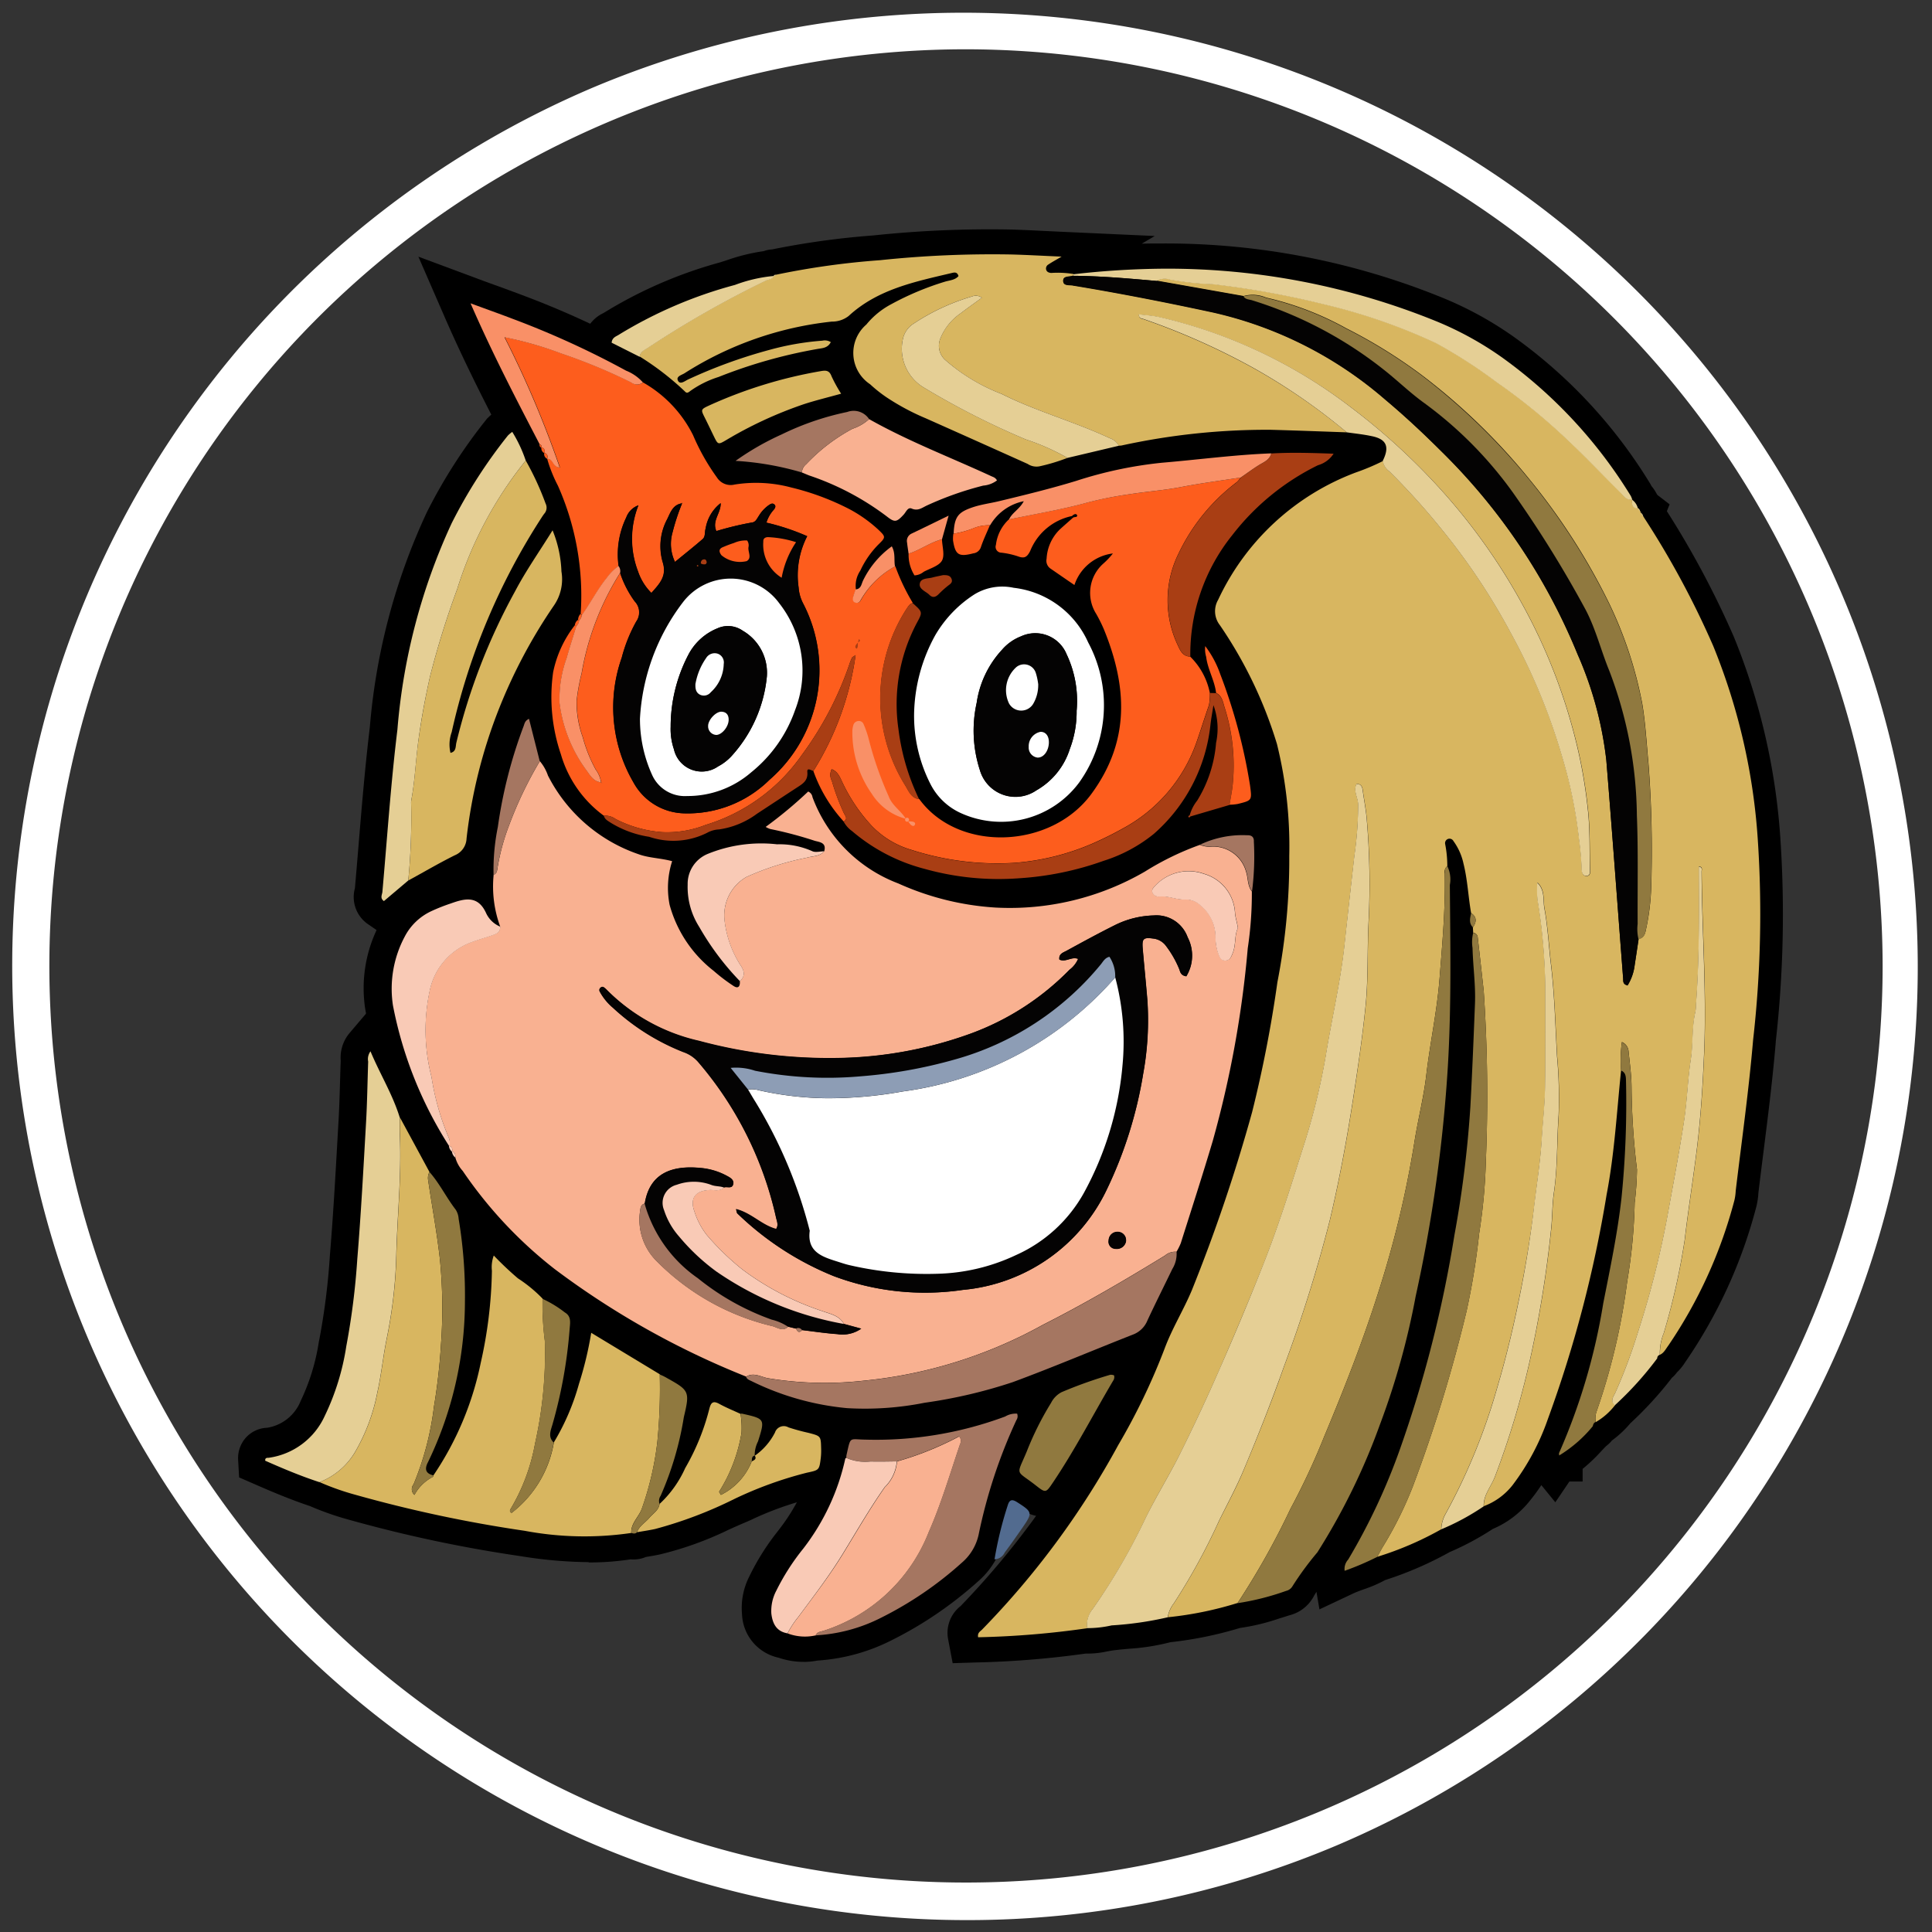 <svg xmlns="http://www.w3.org/2000/svg" xmlns:xlink="http://www.w3.org/1999/xlink" width="90" height="90" viewBox="0 0 90 90">
  <rect x="0" y="0" width="90" height="90" fill="#333333" stroke="none"/>
  <defs>
    <clipPath id="clip-path">
      <rect id="Rectangle_84" data-name="Rectangle 84" width="90" height="90" transform="translate(-0.73 -0.73)" fill="none"/>
    </clipPath>
  </defs>
  <g id="Group_422" data-name="Group 422" transform="translate(0.73 0.73)" clip-path="url(#clip-path)">
    <path id="Path_7182" data-name="Path 7182" d="M44.446,88.893a44.458,44.458,0,0,1-17.3-85.4A44.458,44.458,0,0,1,61.747,85.4a44.169,44.169,0,0,1-17.3,3.493m0-87.15a42.7,42.7,0,1,0,42.7,42.7,42.752,42.752,0,0,0-42.7-42.7" transform="translate(-0.177 -0.177)" fill="#fff"/>
    <path id="Path_7183" data-name="Path 7183" d="M250.071,171.911a.335.335,0,0,0-.149.243,5.221,5.221,0,0,0-1.014,2.187,8.234,8.234,0,0,0,.359,3.808,5.392,5.392,0,0,0,2,2.847c.03.17.174.238.3.318a4.753,4.753,0,0,0,1.8.665,3.48,3.48,0,0,0,2.688-.185,1.268,1.268,0,0,1,.554-.157,3.9,3.9,0,0,0,1.764-.729c.61-.4,1.22-.8,1.83-1.2.269-.174.539-.318.5-.736-.021-.215.174-.07.282-.044a6.847,6.847,0,0,0,1.408,2.344,1.14,1.14,0,0,0,.386.425,8.413,8.413,0,0,0,3.358,1.754,12.684,12.684,0,0,0,4.411.436,14.346,14.346,0,0,0,3.911-.81,7.022,7.022,0,0,0,2.323-1.249,7.765,7.765,0,0,0,2.628-5.046c.031-.294.087-.585.14-.923a3.166,3.166,0,0,1,.121,1.75,5.991,5.991,0,0,1-.872,2.679,1.815,1.815,0,0,0-.349.686c-.045.028-.107.054-.029.11.006,0,.048-.042.073-.064l1.8-.529a2.311,2.311,0,0,0,.383-.03c.662-.162.654-.165.563-.862a25.328,25.328,0,0,0-1.382-5.158,4.649,4.649,0,0,0-.691-1.307,1.245,1.245,0,0,0,.044.5c.07.581.391,1.092.46,1.672l-.283-.007a3.232,3.232,0,0,0-.911-1.681,8.821,8.821,0,0,1,1.944-5.636,11.3,11.3,0,0,1,3.977-3.246,1.294,1.294,0,0,0,.726-.534c-1.017-.037-1.954-.067-2.894-.01-1.7.064-3.392.293-5.089.436a19.062,19.062,0,0,0-3.971.843c-1.172.357-2.365.647-3.557.936-.417.1-.845.152-1.255.292-.675.23-.836.443-.872,1.22a1.556,1.556,0,0,0-.016.316c.106.679.267.771.94.6a.416.416,0,0,0,.356-.3c.113-.342.273-.67.413-1a2.358,2.358,0,0,1,1.569-1.117c-.2.38-.547.533-.684.847a1.894,1.894,0,0,0-.6,1.177.27.27,0,0,0,.253.363,3.823,3.823,0,0,1,.754.164c.3.112.426.067.583-.242A2.679,2.679,0,0,1,273,167.091l.056.061c-.208.185-.417.368-.623.553a2.038,2.038,0,0,0-.633,1.376.439.439,0,0,0,.174.455l1.117.768a2.163,2.163,0,0,1,1.785-1.465,3.578,3.578,0,0,1-.441.468,1.818,1.818,0,0,0-.332,2.337,6.862,6.862,0,0,1,.349.691c1.084,2.644,1.245,5.18-.571,7.652-1.879,2.56-6.165,2.73-7.986.243a10.4,10.4,0,0,1-.959-3.246,8.048,8.048,0,0,1,.85-4.927c.277-.509.28-.507-.191-.925a9.531,9.531,0,0,1-.816-1.7c-.057-.3.03-.621-.149-.933a4.248,4.248,0,0,0-1.333,1.587c-.078.163-.087.394-.349.41a1.251,1.251,0,0,1,.2-.86,4.278,4.278,0,0,1,.843-1.216c.349-.344.341-.358-.018-.7a6.344,6.344,0,0,0-1.313-.933,11.945,11.945,0,0,0-2.715-1.014,6.317,6.317,0,0,0-2.628-.136.754.754,0,0,1-.817-.325,10.174,10.174,0,0,1-1.109-1.964,5.772,5.772,0,0,0-2.319-2.445,2.047,2.047,0,0,0-.784-.549,40.784,40.784,0,0,0-5.275-2.411c-.593-.227-1.192-.436-1.939-.714,1.01,2.322,2.108,4.425,3.2,6.532,0,.078.018.142.1.166l-.014-.017a.253.253,0,0,0,.141.271l-.01-.012a.236.236,0,0,0,.136.271l-.01.01a6.7,6.7,0,0,0,.5,1.245,12.541,12.541,0,0,1,1.055,5.942.414.414,0,0,0-.111.275" transform="translate(-223.898 -143.704)" fill="#040303"/>
    <path id="Path_7184" data-name="Path 7184" d="M244.164,161.172a14.615,14.615,0,0,1-3.765-.523,9.769,9.769,0,0,1-3.873-2.025l-.049-.041a2.39,2.39,0,0,1-.544-.585,5.559,5.559,0,0,1-.775-1.027l-.556.366-.915.6a5.136,5.136,0,0,1-2.359.937l-.045,0a4.485,4.485,0,0,1-3.348.359l-.181-.032a6.025,6.025,0,0,1-2.283-.845l-.047-.03a1.925,1.925,0,0,1-.588-.537,6.7,6.7,0,0,1-2.218-3.318,9.492,9.492,0,0,1-.4-4.407,6.21,6.21,0,0,1,1.114-2.556,1.635,1.635,0,0,1,.151-.288l.016-.039a11.414,11.414,0,0,0-.98-5.054c-.041-.1-.092-.207-.147-.321a6.121,6.121,0,0,1-.33-.795,1.488,1.488,0,0,1-.157-.318,1.543,1.543,0,0,1-.112-.233,1.46,1.46,0,0,1-.14-.335h0c-1.057-2.036-2.15-4.141-3.151-6.44l-1.227-2.819,2.881,1.072c.323.12.617.227.9.328.365.133.709.258,1.053.389a42.07,42.07,0,0,1,5.445,2.49c.037.021.082.043.126.066a3.058,3.058,0,0,1,.895.63,6.943,6.943,0,0,1,2.629,2.882l.071.15a9.992,9.992,0,0,0,.739,1.37,7.57,7.57,0,0,1,2.9.2,13.306,13.306,0,0,1,3,1.129,7.659,7.659,0,0,1,1.547,1.1l.206-.149.722,1.261a2.444,2.444,0,0,1,.3,1.234c0,.015,0,.033,0,.049a8.252,8.252,0,0,0,.554,1.162,1.831,1.831,0,0,1,.632.994,1.92,1.92,0,0,1-.311,1.388,6.757,6.757,0,0,0-.7,4.156,9.054,9.054,0,0,0,.783,2.715,3.333,3.333,0,0,0,2.658,1.151h0a3.929,3.929,0,0,0,3.149-1.484c1.343-1.829,1.473-3.794.42-6.369a5.6,5.6,0,0,0-.277-.547l-.015-.026a3.841,3.841,0,0,1-.291-.674l-1.431-.983a1.741,1.741,0,0,1-.338-.306,1.9,1.9,0,0,1-.851-.115,2.527,2.527,0,0,0-.476-.1l-.054-.007a1.763,1.763,0,0,1-.415-.117,1.9,1.9,0,0,1-2.921-1.536l-.01-.066,0-.067a2.868,2.868,0,0,1,.019-.509,2.3,2.3,0,0,1,1.753-2.334,7.208,7.208,0,0,1,.969-.241c.142-.028.276-.054.4-.084,1.144-.277,2.326-.563,3.484-.916a20.317,20.317,0,0,1,4.244-.9c.569-.048,1.153-.107,1.719-.165,1.111-.113,2.259-.23,3.415-.274,1.032-.061,2.08-.023,3,.01l2.147.077-1.056,1.871a2.341,2.341,0,0,1-1.2,1.028c-.026.011-.051.021-.075.033l-.01,0a10.045,10.045,0,0,0-3.517,2.871,7.894,7.894,0,0,0-1.524,3.2l.278.369a5.945,5.945,0,0,1,.882,1.665,26.635,26.635,0,0,1,1.443,5.417l0,.023a2.032,2.032,0,0,1-.214,1.511,1.99,1.99,0,0,1-1.337.769l-.1.02a3.638,3.638,0,0,1-.387.042l-1.415.416a1.28,1.28,0,0,1-.969.148q-.219.224-.456.439a8.245,8.245,0,0,1-2.736,1.5,15.334,15.334,0,0,1-4.264.891q-.543.048-1.1.048m-6.018-4.6.077.064a7.164,7.164,0,0,0,2.108,1.251,5.374,5.374,0,0,1-.891-.949l-.07-.1-.052-.107a11.677,11.677,0,0,1-1.079-3.655,9.363,9.363,0,0,1,.819-5.366q-.16-.266-.305-.541a1.556,1.556,0,0,1-1.126.561l-1.081.065-.265-1.051a2.358,2.358,0,0,1,.258-1.672l.031-.065a5.58,5.58,0,0,1,.508-.877q-.209-.14-.43-.258l-.021-.011a10.831,10.831,0,0,0-2.423-.894,4.97,4.97,0,0,0-2.077-.106l-.011,0a2.052,2.052,0,0,1-2.039-.81A10.412,10.412,0,0,1,228.888,140l-.072-.152a4.464,4.464,0,0,0-1.824-1.9l-.233-.143-.122-.175c-.043-.026-.12-.065-.178-.1s-.132-.068-.2-.1a37,37,0,0,0-4.046-1.915c.573,1.164,1.159,2.293,1.734,3.4l.085.164.25.313,1.252.528-.462.46.164.2,2.54,2.964-2.325-1a13.033,13.033,0,0,1,.627,5.13l-.038.449-.073.078-.005.348-.329.217-.047.067a3.974,3.974,0,0,0-.792,1.644,6.86,6.86,0,0,0,.317,3.21,4.111,4.111,0,0,0,1.514,2.175l.429.309.015.086a3.425,3.425,0,0,0,1.087.356l.03,0,.207.037c.817.146,1.209.188,1.541-.029l.082-.049a2.592,2.592,0,0,1,1.085-.316,2.791,2.791,0,0,0,1.152-.522l.905-.595.856-.563a1.367,1.367,0,0,1,.53-.843,1.4,1.4,0,0,1,1.415-.138l.55.133.35.787a5.2,5.2,0,0,0,1.022,1.725l.215.2Zm11.7-9.63a8.212,8.212,0,0,1,.406.807l.011.026c1.4,3.425,1.167,6.344-.727,8.922a5.951,5.951,0,0,1-1.132,1.164l.186-.069a6.043,6.043,0,0,0,1.909-.993,6.45,6.45,0,0,0,2.21-4.221c.026-.244.064-.469.1-.708v0l-.078-.257a2.229,2.229,0,0,0-.5-1.055l-.459-.383-.011-.6a10.137,10.137,0,0,1,2.213-6.454,12.607,12.607,0,0,1,1.476-1.6c-.6.049-1.213.111-1.842.175-.576.059-1.172.119-1.765.169a16.045,16.045,0,0,0-3,.585l.69.722-.368.325q.1-.014.215-.022l2.934-.2-1.816,2.313a4.9,4.9,0,0,1-.566.607.527.527,0,0,0-.094.753M234,155.031v0" transform="translate(-198.495 -119.639)"/>
    <path id="Path_7185" data-name="Path 7185" d="M205.783,398.449l-.017-.024a.407.407,0,0,0,.163.3,1.5,1.5,0,0,0,.341.61,20.1,20.1,0,0,0,4.27,4.556,38.551,38.551,0,0,0,8.881,4.987c.037.117.144.153.239.2a12.657,12.657,0,0,0,4.445,1.258,14.111,14.111,0,0,0,3.6-.251,23.3,23.3,0,0,0,4.081-.959c1.877-.7,3.721-1.482,5.585-2.209a1.162,1.162,0,0,0,.664-.652c.372-.8.77-1.59,1.153-2.384a1.336,1.336,0,0,0,.2-.8,2.712,2.712,0,0,0,.2-.4c.5-1.579,1.011-3.155,1.482-4.743A48.289,48.289,0,0,0,242.69,389a17.361,17.361,0,0,0,.19-2.64,12.987,12.987,0,0,0,.087-2.3c.01-.222-.111-.306-.317-.3a4.638,4.638,0,0,0-2.179.436,13.168,13.168,0,0,0-2.553,1.241,12.494,12.494,0,0,1-6.944,1.669,12.909,12.909,0,0,1-4.5-1.118,6.828,6.828,0,0,1-3.983-4,.336.336,0,0,0-.2-.257,19.985,19.985,0,0,1-1.972,1.64.945.945,0,0,0,.219.1,17.89,17.89,0,0,1,2.061.547c.233.062.552.091.436.485-.191,0-.417.068-.565-.012a3.748,3.748,0,0,0-1.626-.315,6.6,6.6,0,0,0-3.225.447,1.5,1.5,0,0,0-.927,1.424,3.446,3.446,0,0,0,.538,1.961,12.506,12.506,0,0,0,1.887,2.52c.02.226-.063.371-.288.225a8.135,8.135,0,0,1-.926-.7,5.8,5.8,0,0,1-2.044-3.068,4.071,4.071,0,0,1,.117-2.025c-.553-.147-1.081-.145-1.569-.325A7.369,7.369,0,0,1,210.216,381a1.984,1.984,0,0,0-.378-.669q-.247-.978-.5-1.966c-.193.087-.207.23-.249.342a21.7,21.7,0,0,0-1.2,4.673,10.173,10.173,0,0,0-.2,2.233,5.4,5.4,0,0,0,.3,2.388,1.242,1.242,0,0,1-.64-.614c-.378-.848-.987-.7-1.64-.464a8.86,8.86,0,0,0-.9.353,2.653,2.653,0,0,0-1.243,1.183,5.127,5.127,0,0,0-.548,3.2,18.674,18.674,0,0,0,2.615,6.544l-.018-.02a.381.381,0,0,0,.164.275" transform="translate(-185.446 -345.563)" fill="#040303"/>
    <path id="Path_7186" data-name="Path 7186" d="M211.207,392.5c-.3,0-.6-.011-.91-.035a13.882,13.882,0,0,1-4.9-1.381l-.017-.008a1.9,1.9,0,0,1-.452-.286,38.963,38.963,0,0,1-8.89-5.038,21.374,21.374,0,0,1-4.547-4.848c-.018-.025-.037-.05-.056-.075a2.718,2.718,0,0,1-.377-.63,1.708,1.708,0,0,1-.163-.3,1.772,1.772,0,0,1-.189-.391,19.5,19.5,0,0,1-2.674-6.817,6.386,6.386,0,0,1,.668-4l.009-.019a3.98,3.98,0,0,1,1.855-1.765,10.267,10.267,0,0,1,1.021-.4,3.869,3.869,0,0,1,1.086-.25,9.861,9.861,0,0,1,.16-1.813c.022-.141.044-.282.063-.423a23.051,23.051,0,0,1,1.265-4.943l0-.008a1.681,1.681,0,0,1,.937-1.076l1.419-.639.385,1.508q.216.844.427,1.681a2.973,2.973,0,0,1,.3.572c.019.045.038.091.049.113a6.063,6.063,0,0,0,3.482,3.008,3.389,3.389,0,0,0,.6.123,7.6,7.6,0,0,1,.849.164l.218.058a3.124,3.124,0,0,1,.546-.318,6.474,6.474,0,0,1,1.761-.507l.623-.544c.293-.256.584-.474.866-.684a6.527,6.527,0,0,0,.984-.834l.6-.681.847.32a1.592,1.592,0,0,1,.972,1.048l0,.011a5.494,5.494,0,0,0,3.277,3.225,11.573,11.573,0,0,0,4.048,1.008,11.134,11.134,0,0,0,6.226-1.507c.131-.073.262-.147.392-.221a12.2,12.2,0,0,1,2.288-1.089,5.891,5.891,0,0,1,2.561-.528l.072,0a1.613,1.613,0,0,1,1.232.456,1.582,1.582,0,0,1,.446,1.209c-.011.225-.005.465,0,.718a7.626,7.626,0,0,1-.082,1.625,13.832,13.832,0,0,1-.134,2.052c-.024.2-.048.407-.068.611a50.1,50.1,0,0,1-1.673,9.185c-.366,1.234-.762,2.478-1.144,3.68q-.172.541-.344,1.082l-.017.052-.021.051q-.049.118-.105.234a2.952,2.952,0,0,1-.327,1.039q-.2.422-.411.844c-.241.492-.49,1-.722,1.5a2.477,2.477,0,0,1-1.39,1.345c-.719.281-1.451.577-2.159.863-1.121.453-2.28.921-3.442,1.353a23.122,23.122,0,0,1-4.094.983l-.215.038a17.4,17.4,0,0,1-3.018.3m-4.382-3.636a11.085,11.085,0,0,0,3.681.994,12.921,12.921,0,0,0,3.265-.235l.217-.038a20.84,20.84,0,0,0,3.637-.859c1.125-.418,2.267-.879,3.371-1.325.7-.283,1.425-.576,2.144-.857l0,0c.247-.532.506-1.061.757-1.572q.2-.414.4-.83c.019-.038.045-.094.064-.137l-.06-.373.258-.415a1.377,1.377,0,0,0,.088-.165q.162-.513.326-1.026c.379-1.19.77-2.421,1.129-3.633a47.633,47.633,0,0,0,1.578-8.7c.021-.215.047-.433.072-.652a10.792,10.792,0,0,0,.113-1.786l-.01-.183.041-.178a3.861,3.861,0,0,0,.06-.915,1.734,1.734,0,0,0-.551.185l-.127.072-.14.042a9.588,9.588,0,0,0-1.885.9c-.137.077-.273.155-.411.231a13.858,13.858,0,0,1-7.658,1.831A14.171,14.171,0,0,1,212.236,368a10.264,10.264,0,0,1-2.281-1.364h-.61l-.061.006a1.86,1.86,0,0,1-1.14-.177,2.351,2.351,0,0,0-.89-.148l-.195-.011a5.252,5.252,0,0,0-2.6.332c-.122.056-.153.07-.162.282a2.131,2.131,0,0,0,.334,1.211l.015.024a11.41,11.41,0,0,0,1.683,2.264l.345.338.043.481a1.539,1.539,0,0,1-.7,1.5,1.484,1.484,0,0,1-1.6-.067,9.5,9.5,0,0,1-1.077-.817,7.168,7.168,0,0,1-2.456-3.759,4.642,4.642,0,0,1-.108-1.264,4.015,4.015,0,0,1-.523-.152,8.733,8.733,0,0,1-4.539-3.623q-.136.655-.229,1.317c-.021.152-.045.306-.069.46a6.629,6.629,0,0,0-.123,1.484l.011.136-.017.135a4.116,4.116,0,0,0,.246,1.816l.9,2.734-2.65-1.122a2.546,2.546,0,0,1-1.223-1.088l-.107.037-.03.01a7.645,7.645,0,0,0-.768.3,1.35,1.35,0,0,0-.622.59,3.83,3.83,0,0,0-.423,2.378,17.188,17.188,0,0,0,2.444,6.087l-.021.016.251.352.156.116.02.13,1.778,2.5a18.774,18.774,0,0,0,2.4,2.236,36.835,36.835,0,0,0,8.581,4.812l.562.234Zm-13.817-10.49-.7.521.864-.228a.9.9,0,0,0-.169-.164l.153.114a1.024,1.024,0,0,0-.152-.243" transform="translate(-171.743 -326.384)"/>
    <path id="Path_7187" data-name="Path 7187" d="M367.816,142.96l.02.008a.682.682,0,0,0-.268-.4l.013.008a1.125,1.125,0,0,0-.071-.179,22.115,22.115,0,0,0-5.948-6.408,15.239,15.239,0,0,0-3.05-1.685,33.1,33.1,0,0,0-12.679-2.451,38.275,38.275,0,0,0-4.191.261,4.651,4.651,0,0,0-1.027-.047.222.222,0,0,1-.237-.174.219.219,0,0,1,.108-.22c.169-.112.349-.208.614-.365-.861-.038-1.611-.083-2.362-.1a50.854,50.854,0,0,0-6.064.261,36.632,36.632,0,0,0-4.793.668c-.066-.01-.13-.015-.145.075l.024-.024a6.953,6.953,0,0,0-1.814.416,20.4,20.4,0,0,0-5.368,2.3c-.132.087-.329.128-.349.381l1.3.655a12.867,12.867,0,0,1,2.085,1.606c.076.087.134.1.251,0a4.69,4.69,0,0,1,1.324-.658,23.21,23.21,0,0,1,4.6-1.3c.219-.038.461-.042.6-.315A.523.523,0,0,0,330,135.2a12.766,12.766,0,0,0-2.481.436,23.455,23.455,0,0,0-3.766,1.374c-.14.071-.349.248-.451.047s.163-.261.293-.341a15.818,15.818,0,0,1,6.84-2.4,1.276,1.276,0,0,0,.784-.261c1.348-1.249,3.074-1.595,4.775-2,.121-.029.261-.068.324.139-.159.189-.412.2-.627.261a13.2,13.2,0,0,0-2.5,1.05,3.729,3.729,0,0,0-1.145.937,1.741,1.741,0,0,0,.174,2.771,6.415,6.415,0,0,0,.758.6,10.837,10.837,0,0,0,1.825.977q2.365,1.056,4.728,2.116a.746.746,0,0,0,.553.11,8.848,8.848,0,0,0,1.3-.39l2.377-.564a1.048,1.048,0,0,0,.128-.01,31.647,31.647,0,0,1,6.907-.729c1.18.033,2.36.078,3.54.118.382.055.767.094,1.145.167.7.138.858.489.529,1.15a9.983,9.983,0,0,1-1.248.527,11.493,11.493,0,0,0-6.4,5.911,1.046,1.046,0,0,0,.079,1.174,20.086,20.086,0,0,1,2.649,5.518,19.808,19.808,0,0,1,.57,5.194,29.45,29.45,0,0,1-.551,5.855,57.625,57.625,0,0,1-1.174,6.027,77.462,77.462,0,0,1-2.8,8.267c-.384.917-.912,1.763-1.259,2.7a29.678,29.678,0,0,1-2.153,4.487,38.756,38.756,0,0,1-6.321,8.569c-.087.083-.22.144-.18.354a41.861,41.861,0,0,0,5.065-.42,4.716,4.716,0,0,0,1.143-.127,15.617,15.617,0,0,0,2.6-.376,16.4,16.4,0,0,0,3.237-.663,11.8,11.8,0,0,0,2.245-.571.459.459,0,0,0,.3-.226,14.617,14.617,0,0,1,1.149-1.558,30.042,30.042,0,0,0,2.9-5.909,35.216,35.216,0,0,0,1.666-5.968,69.416,69.416,0,0,0,1.5-10.675c.166-2.8.116-5.6.087-8.407a1.381,1.381,0,0,0-.117-.876,5.27,5.27,0,0,0-.1-1.021.222.222,0,0,1,.166-.245.219.219,0,0,1,.218.108,2.769,2.769,0,0,1,.467,1.046c.189.751.219,1.528.349,2.288-.05.233-.12.467.087.668l.013.248a1.8,1.8,0,0,0-.031.706c.022.862.148,1.718.113,2.584-.062,1.594-.124,3.188-.213,4.782a50.551,50.551,0,0,1-.741,5.965,56.291,56.291,0,0,1-2.539,9.951,28.45,28.45,0,0,1-2.387,5.088.651.651,0,0,0-.163.523,13.274,13.274,0,0,0,1.518-.648,15.2,15.2,0,0,0,2.963-1.275,11.359,11.359,0,0,0,1.971-1.067,3.06,3.06,0,0,0,1.329-.972,11.077,11.077,0,0,0,1.638-3.061,57.243,57.243,0,0,0,2.728-10.414c.367-1.9.473-3.843.673-5.769.193.078.221.24.224.423a43.155,43.155,0,0,1-.208,5.49c-.185,1.65-.529,3.273-.849,4.9a28.292,28.292,0,0,1-2.043,6.92c-.016.033,0,.087,0,.126-.059,0-.116.008-.051.087.018-.027.036-.055.053-.083a6.133,6.133,0,0,0,1.556-1.353c.077-.046.145-.1.138-.2v.015a3.115,3.115,0,0,0,.9-.784,15.507,15.507,0,0,0,1.968-2.172.167.167,0,0,0,.122-.165v.007c.189-.087.27-.272.385-.424a21.786,21.786,0,0,0,3.064-6.732,2.391,2.391,0,0,0,.063-.448c.279-2.334.61-4.661.807-7a51.843,51.843,0,0,0,.22-9.238,28.828,28.828,0,0,0-2.071-9.032,40.685,40.685,0,0,0-3.247-6.013.25.25,0,0,0-.136-.207l.012-.031-.026-.02a.145.145,0,0,0-.117-.15" transform="translate(-292.499 -119.936)" fill="#040303"/>
    <path id="Path_7188" data-name="Path 7188" d="M321.77,182.99l-.209-1.1a1.58,1.58,0,0,1,.576-1.558,38.24,38.24,0,0,0,6.077-8.262l.005-.009a28.462,28.462,0,0,0,2.057-4.286,15.839,15.839,0,0,1,.748-1.632c.194-.383.377-.744.529-1.108a76.352,76.352,0,0,0,2.748-8.129,34.542,34.542,0,0,0,.859-4.206c.089-.551.182-1.121.284-1.686a28.01,28.01,0,0,0,.53-5.595,15.58,15.58,0,0,0-3-10.016,2.338,2.338,0,0,1-.175-2.452,12.576,12.576,0,0,1,5.738-5.944c-.713-.025-1.441-.049-2.157-.07a30.477,30.477,0,0,0-6.621.706l-.071.012-.116.013-2.131.505a4.993,4.993,0,0,1-.934.289c-.142.033-.276.064-.38.1l-.026.008a1.943,1.943,0,0,1-1.445-.147l-.039-.018q-2.357-1.057-4.723-2.114a12.033,12.033,0,0,1-2.033-1.093,7.733,7.733,0,0,1-.906-.722l-.014-.013a4.093,4.093,0,0,1-.98-1.349c-.108.026-.2.04-.267.051l-.053.008A21.94,21.94,0,0,0,311.3,124.4l-.237.093a2.9,2.9,0,0,0-.731.353l-.009.008a1.446,1.446,0,0,1-2.067-.152,5.8,5.8,0,0,0-1.132-.893c-.215-.144-.435-.292-.657-.455l-1.983-1,.069-.876a1.652,1.652,0,0,1,.949-1.381l0,0a20.713,20.713,0,0,1,5.424-2.359l.314-.1a8.991,8.991,0,0,1,1.722-.425,1.446,1.446,0,0,1,.4-.082,37.727,37.727,0,0,1,4.659-.646l.154-.015a51.823,51.823,0,0,1,6.223-.267c.525.014,1.044.039,1.594.066l.792.038,4.4.2-.606.358q.446-.013.895-.01a34.177,34.177,0,0,1,13.171,2.551,16.571,16.571,0,0,1,3.307,1.828,23.3,23.3,0,0,1,6.3,6.79l.03.049.026.051.014.028a1.989,1.989,0,0,1,.25.377l.033.045.564.433-.128.319a42.132,42.132,0,0,1,3.115,5.841,30.1,30.1,0,0,1,2.174,9.431,52.971,52.971,0,0,1-.217,9.441l0,.029c-.144,1.713-.36,3.432-.57,5.094-.079.628-.161,1.276-.237,1.913a3.7,3.7,0,0,1-.094.64l-.027.1a22.922,22.922,0,0,1-3.267,7.122c-.013.017-.024.035-.036.053a2.4,2.4,0,0,1-.368.45,1.469,1.469,0,0,1-.235.253,16.841,16.841,0,0,1-1.939,2.121,4.793,4.793,0,0,1-.855.8,1.6,1.6,0,0,1-.275.264c-.076.077-.155.16-.236.247a7.837,7.837,0,0,1-.857.814v.588H350.5l-.656.968-.652-.8a8.242,8.242,0,0,1-.537.732,4.365,4.365,0,0,1-1.722,1.309,12.919,12.919,0,0,1-2.007,1.077,16.535,16.535,0,0,1-3.011,1.306,6.033,6.033,0,0,1-.974.423c-.189.068-.367.132-.527.208l-1.558.734-.139-.816a2.124,2.124,0,0,0-.122.2l-.017.031a1.767,1.767,0,0,1-1.1.855c-.155.046-.311.1-.475.147a9.846,9.846,0,0,1-1.847.448,17.763,17.763,0,0,1-3.243.664,10.232,10.232,0,0,1-1.931.305c-.263.024-.512.047-.754.079-.077.01-.169.028-.267.046a4.26,4.26,0,0,1-1,.1,43.464,43.464,0,0,1-5.078.413Zm8.706-9.606a46.5,46.5,0,0,1-4.623,6.78c.654-.061,1.264-.136,1.858-.227l.17-.026.171.019a2.1,2.1,0,0,0,.424-.055c.121-.023.258-.048.4-.068.3-.039.584-.066.862-.091a7.642,7.642,0,0,0,1.526-.238l.124-.038.13-.013a15.137,15.137,0,0,0,2.979-.61l.134-.042.14-.012a7.1,7.1,0,0,0,1.439-.352l.258-.081a8.494,8.494,0,0,1,.654-.871c.144-.174.279-.339.39-.5a25.531,25.531,0,0,0,2.51-5.053q.124-.3.249-.606a33.1,33.1,0,0,0,1.567-5.608l.031-.141a68.362,68.362,0,0,0,1.47-10.477c.148-2.5.12-5.064.093-7.546l-.008-.78c0-.1.005-.188.009-.266,0,0,0-.009,0-.013l-.16-.224.037-.473a2.268,2.268,0,0,0-.044-.419c-.016-.1-.035-.22-.049-.344a1.529,1.529,0,0,1,1.148-1.67l.073-.018.075-.01a1.521,1.521,0,0,1,1.47.673,4.05,4.05,0,0,1,.656,1.48,12.274,12.274,0,0,1,.253,1.546c.034.287.066.559.111.819l.042.247,0,.022.039.038.054,1.033-.062.164c0,.024,0,.052.005.075.005.077.01.153.012.23.008.308.031.622.055.953a14.858,14.858,0,0,1,.058,1.717c-.061,1.571-.124,3.2-.214,4.8a51.281,51.281,0,0,1-.759,6.12,58.349,58.349,0,0,1-2.6,10.18c-.3.793-.656,1.712-1.1,2.675q.595-.265,1.163-.584l.053-.03.055-.025a10.054,10.054,0,0,0,1.748-.939l.139-.1.159-.06a1.752,1.752,0,0,0,.761-.556l.019-.024a9.985,9.985,0,0,0,1.43-2.711,55.965,55.965,0,0,0,2.659-10.178,41.353,41.353,0,0,0,.51-4.114c.046-.5.093-1.026.147-1.543l.179-1.724,1.608.645a1.665,1.665,0,0,1,1.044,1.617,44.483,44.483,0,0,1-.216,5.657c-.166,1.485-.457,2.949-.738,4.365q-.063.32-.127.639c-.153.779-.315,1.573-.5,2.372q.362-.413.69-.853l.268-.359.1-.029.015-.022c.033-.049.074-.111.126-.179a20.715,20.715,0,0,0,2.843-6.285,1.077,1.077,0,0,0,.02-.163l.008-.1c.079-.659.163-1.327.244-1.973.206-1.636.419-3.327.558-4.986l0-.028a50.225,50.225,0,0,0,.219-8.977,27.705,27.705,0,0,0-1.965-8.629,39.526,39.526,0,0,0-3.09-5.74l-.755-.385.339-.846-.233.143a20.7,20.7,0,0,0-5.6-6.029,13.939,13.939,0,0,0-2.784-1.538l-.009,0a31.613,31.613,0,0,0-12.185-2.349,37.394,37.394,0,0,0-4.047.255l-.253.026-.236-.069a2.345,2.345,0,0,0-.254,0,4.812,4.812,0,0,1-.5,0,1.52,1.52,0,0,1-1.305-.842q-.263-.01-.52-.018-.456-.012-.93-.011l-.453.537a2.034,2.034,0,0,1-1.177.653c-.026.006-.051.011-.076.018a11.9,11.9,0,0,0-2.25.945l-.017.009a2.411,2.411,0,0,0-.744.608c-.3.367-.31.521-.31.522s.033.148.368.47a5.117,5.117,0,0,0,.6.473l.013.009a9.707,9.707,0,0,0,1.607.854q2.334,1.043,4.66,2.086c.1-.027.2-.05.3-.072a2.5,2.5,0,0,0,.49-.144l.143-.074,2.674-.634h.112a32.627,32.627,0,0,1,7.12-.739c.857.024,1.726.054,2.566.084l.983.034.071,0,.07.01.346.047c.277.036.564.074.862.131a2.064,2.064,0,0,1,1.57,1.073,2.119,2.119,0,0,1-.12,1.944l-.176.354-.343.2a7.06,7.06,0,0,1-1.073.476c-.112.042-.224.084-.334.128a10.169,10.169,0,0,0-5.686,5.208,21.235,21.235,0,0,1,2.778,5.82,20.9,20.9,0,0,1,.622,5.532,30.523,30.523,0,0,1-.571,6.114c-.1.542-.188,1.1-.276,1.64a37.04,37.04,0,0,1-.93,4.522,78.591,78.591,0,0,1-2.846,8.405c-.189.45-.4.871-.608,1.278a13.617,13.617,0,0,0-.632,1.368l0,.009a31.082,31.082,0,0,1-2.245,4.68m23.5-5.91a1.139,1.139,0,0,0-.8,1.093l1.3-.02Zm-.044-.095a.787.787,0,0,0-.243.173l.287-.079Zm-18.8-33.251h0m17.689-3.711a1.167,1.167,0,0,0,.135.066l.055-.187-.066-.04Zm-.4-.481,0,0,.328-.5-.5.117a1.16,1.16,0,0,0,.077.3.624.624,0,0,0,.077.071l-.011-.165a1.05,1.05,0,0,0,.027.177m-.188-.377-.054.013a.625.625,0,0,0,.047.133Zm-.124-.35-.164.049a.179.179,0,0,0,.011.027Zm.513-.154.3.121.173-.264Zm-44.283-7.57.231.155.189.127a18.39,18.39,0,0,1,2.972-1.452l.016-.094-.021.007a27.652,27.652,0,0,0-3.385,1.256" transform="translate(-278.121 -106.243)"/>
    <path id="Path_7189" data-name="Path 7189" d="M479.048,271.326c.087-.322.18-.645.307-1.1-.647.314-1.177.574-1.713.829a.374.374,0,0,0-.214.425c.017.174.045.34.07.51a1.8,1.8,0,0,0,.273,1.01.728.728,0,0,0,.426-.166c.3-.162.705-.27.849-.523s.013-.653,0-.988" transform="translate(-435.993 -246.856)" fill="#040303"/>
    <path id="Path_7190" data-name="Path 7190" d="M464.108,248.718q-.057,0-.116,0l-.669-.044-.355-.569a3.1,3.1,0,0,1-.472-1.61l0-.031c-.02-.131-.042-.28-.058-.441a1.673,1.673,0,0,1,.957-1.737c.377-.18.747-.359,1.175-.568l3.137-1.522-.783,2.8-.123.437c-.043.152-.082.29-.119.423l0,.031a2.28,2.28,0,0,1-.194,1.488,2.332,2.332,0,0,1-1.182.941c-.062.028-.126.056-.166.077l-.02.012a1.833,1.833,0,0,1-1.014.321" transform="translate(-422.3 -221.262)"/>
    <path id="Path_7191" data-name="Path 7191" d="M153.146,577.708c.275-.049.552-.087.824-.146a19.647,19.647,0,0,0,3.672-1.387,17.915,17.915,0,0,1,3.387-1.227c.568-.12.571-.122.641-.689a3.088,3.088,0,0,0,.015-.45c-.015-.56-.017-.56-.586-.708-.312-.082-.631-.145-.932-.255a.427.427,0,0,0-.623.237,2.964,2.964,0,0,1-.942,1.082,1.381,1.381,0,0,1,.155-.67c.327-1.046.334-1.046-.75-1.289a.166.166,0,0,0-.063.011c-.328-.153-.665-.29-.982-.464s-.4-.035-.47.254a10.63,10.63,0,0,1-1.116,2.73,5.053,5.053,0,0,1-1.187,1.656.411.411,0,0,1,.045-.371,14.577,14.577,0,0,0,1.075-3.648c.29-1.232.254-1.243-.885-1.877-.074-.041-.154-.072-.232-.108l-3.18-1.923a16.379,16.379,0,0,1-.569,2.374,10.772,10.772,0,0,1-1.162,2.7c-.277-.261-.138-.564-.059-.838a22.145,22.145,0,0,0,.795-4.439c.021-.278.082-.574-.221-.753a5.135,5.135,0,0,0-1.04-.635,6.609,6.609,0,0,0-1.143-.94c-.383-.31-.742-.688-1.127-1.068a1.587,1.587,0,0,0-.083.708,20.741,20.741,0,0,1-.518,4.288,14.454,14.454,0,0,1-2.187,5.2c-.375-.087-.42-.3-.256-.621a17.142,17.142,0,0,0,1.71-7.423,21.625,21.625,0,0,0-.291-3.86.89.89,0,0,0-.138-.425c-.436-.562-.74-1.211-1.212-1.743l-1.371-2.527c-.329-1.065-.912-2.01-1.347-3.065a.6.6,0,0,0-.107.477c-.037.947-.05,1.9-.1,2.843-.121,2.106-.23,4.215-.406,6.318a33.514,33.514,0,0,1-.508,4.035,11.361,11.361,0,0,1-1.009,3.258,3.36,3.36,0,0,1-2.588,1.925c-.06.008-.174-.02-.166.136.824.359,1.656.709,2.512.991a11.939,11.939,0,0,0,1.639.581,62.307,62.307,0,0,0,7.881,1.678,14.989,14.989,0,0,0,4.943.1.235.235,0,0,0,.266-.036" transform="translate(-124.237 -507.174)" fill="#040303"/>
    <path id="Path_7192" data-name="Path 7192" d="M137.233,553.236a20.908,20.908,0,0,1-3.186-.282,63.617,63.617,0,0,1-8.037-1.711,13.3,13.3,0,0,1-1.752-.618c-.929-.309-1.81-.685-2.566-1.015l-.738-.322-.045-.8a1.432,1.432,0,0,1,.368-1.061,1.408,1.408,0,0,1,.983-.451,2.028,2.028,0,0,0,1.563-1.253,9.785,9.785,0,0,0,.844-2.746l.03-.147a31.937,31.937,0,0,0,.485-3.878c.147-1.761.25-3.563.348-5.307q.028-.489.056-.977c.033-.583.051-1.186.068-1.769.01-.34.02-.679.033-1.019v0a1.782,1.782,0,0,1,.418-1.3l1.387-1.634.818,1.981c.155.375.333.741.522,1.128a14.935,14.935,0,0,1,.826,1.922l1.245,2.3a9.322,9.322,0,0,1,.717,1.025c.152.241.3.468.446.663l.037.048.033.051a2.2,2.2,0,0,1,.268.609l1.31,1.293.244.243c.276.276.537.537.787.739.09.073.2.15.315.232a5.7,5.7,0,0,1,.778.63,4.431,4.431,0,0,1,.688.435c.092.067.179.131.246.171a1.725,1.725,0,0,1,.61.588l3.727,2.254c.068.03.159.07.259.125l.025.014a3.645,3.645,0,0,1,1.358,1.032,1.663,1.663,0,0,1,1.149.208c.172.094.369.183.578.276l.086.039.039.009a3.085,3.085,0,0,1,1.428.568,1.955,1.955,0,0,1,.9.122,5.115,5.115,0,0,0,.522.145c.1.024.193.047.29.072a2.013,2.013,0,0,1,1.178.632,1.956,1.956,0,0,1,.383,1.3,4.412,4.412,0,0,1-.021.63l0,.024a2.019,2.019,0,0,1-.475,1.242,2.059,2.059,0,0,1-1.193.565,15.075,15.075,0,0,0-2.846,1.021l-.293.127c-.241.1-.478.209-.715.315a15.759,15.759,0,0,1-3.2,1.151c-.214.046-.416.079-.613.112l-.043.007a1.476,1.476,0,0,1-.71.111,12.652,12.652,0,0,1-1.954.145m-6.121-3.45c1.053.21,2.16.4,3.332.584a13.963,13.963,0,0,0,4.516.108l.215-.038a1.725,1.725,0,0,1,.234-1.05,9.8,9.8,0,0,0,.757-2.483c.057-.265.115-.539.18-.813.016-.067.039-.165.06-.262l-.286-.161-.015-.008-.056-.025-.095-.042-.067-.031-1.68-1.016q-.1.357-.211.709a11.882,11.882,0,0,1-1.314,3.021l-.856,1.3-1.134-1.07a1.912,1.912,0,0,1-.44-2.078c.007-.024.015-.047.021-.07a20.883,20.883,0,0,0,.734-4l-.028-.021a2.072,2.072,0,0,0-.3-.2l-.386-.12-.251-.317a1.011,1.011,0,0,0-.136-.135c-.089.791-.231,1.64-.429,2.578a15.68,15.68,0,0,1-2.363,5.638m12.517-2.063a11.942,11.942,0,0,1-.7,1.493q.253-.112.507-.222l.273-.118-.083-.457a1.9,1.9,0,0,1,0-.7m-18.39.478.012.005a10.693,10.693,0,0,0,1.46.518l.017,0q.817.236,1.68.452a1.79,1.79,0,0,1,.179-1.31A15.668,15.668,0,0,0,130.154,541a20.645,20.645,0,0,0-.274-3.6c-.176-.241-.326-.48-.473-.712a6.3,6.3,0,0,0-.565-.806l-.1-.113-.647-1.193c-.087,1.513-.18,3.061-.308,4.591a35.053,35.053,0,0,1-.531,4.191l-.03.146a11.9,11.9,0,0,1-1.115,3.478,5.972,5.972,0,0,1-.873,1.218m-3.016-1.223h0m13.214-4.324,0,0,0,0" transform="translate(-110.545 -481.195)"/>
    <path id="Path_7193" data-name="Path 7193" d="M389.236,217.444c.118.048.234.1.355.143a12.6,12.6,0,0,1,3.578,1.888c.373.294.461.282.784-.07.112-.122.2-.366.377-.287.3.129.491-.047.71-.145a15.1,15.1,0,0,1,2.615-.92,1.206,1.206,0,0,0,.635-.239c-.064-.136-.174-.158-.268-.2-1.891-.871-3.843-1.617-5.665-2.646a.858.858,0,0,0-1.015-.329,12.835,12.835,0,0,0-3.042,1.041,12.651,12.651,0,0,0-2.139,1.225,13.381,13.381,0,0,1,3.076.539" transform="translate(-352.683 -196.074)" fill="#040303"/>
    <path id="Path_7194" data-name="Path 7194" d="M352.606,207.3a1.971,1.971,0,0,1-1.208-.488,11.25,11.25,0,0,0-3.214-1.686c-.111-.04-.21-.082-.3-.118l-.006,0c-.214-.049-.424-.1-.628-.151a8.269,8.269,0,0,0-2.047-.331l-3.917.018,3.121-2.367a12.3,12.3,0,0,1,2.091-1.228l.253-.125.01,0a14.15,14.15,0,0,1,3.352-1.147,2.137,2.137,0,0,1,2.133.588c1.135.624,2.318,1.139,3.566,1.683.583.254,1.185.517,1.778.79l.007,0a1.642,1.642,0,0,1,.91.831l.393.828-.645.651a2.138,2.138,0,0,1-1.178.574l-.077.016a13.823,13.823,0,0,0-2.378.838l-.014.007-.051.027a2.193,2.193,0,0,1-.771.263,1.722,1.722,0,0,1-1.181.532m-3.525-4.63a14.589,14.589,0,0,1,3.4,1.692,1.412,1.412,0,0,1,1-.242l.059-.027q.166-.076.334-.149c-1.043-.461-2.1-.951-3.12-1.528l-.269-.152a11.588,11.588,0,0,0-1.4.406" transform="translate(-311.721 -182.387)"/>
    <path id="Path_7195" data-name="Path 7195" d="M416.539,747.791a.964.964,0,0,0-.558.132,17.249,17.249,0,0,1-6.46,1.074c-.8-.006-.7-.187-.9.715a.793.793,0,0,0-.009.129c-.017.013-.045.024-.049.041a10.5,10.5,0,0,1-1.948,4.17,10.55,10.55,0,0,0-1.252,1.957,2,2,0,0,0-.229,1.059c.054.455.229.833.75.917a2.256,2.256,0,0,0,1.3.094,7.617,7.617,0,0,0,3.021-.807,16.761,16.761,0,0,0,3.775-2.572,2.367,2.367,0,0,0,.773-1.293,24.027,24.027,0,0,1,1.754-5.316.312.312,0,0,0,.028-.306c.046.017.069.005.064-.037a.074.074,0,0,0-.037,0c-.085.013.036-.021-.019.045" transform="translate(-369.993 -682.755)" fill="#040303"/>
    <path id="Path_7196" data-name="Path 7196" d="M392.988,733.963a3.553,3.553,0,0,1-1.156-.194,2.157,2.157,0,0,1-1.7-2.025,3.229,3.229,0,0,1,.334-1.747,11.256,11.256,0,0,1,1.353-2.145l.044-.059a9.184,9.184,0,0,0,1.716-3.655,1.327,1.327,0,0,1,.071-.23l.029-.129a2.122,2.122,0,0,1,.492-1.121,1.66,1.66,0,0,1,1.386-.456c.082,0,.168.009.272.01a16.634,16.634,0,0,0,5.087-.675l-.934-1.7,2.989,1.129a1.382,1.382,0,0,1,.244.039l.886.225.093.909a1.375,1.375,0,0,1-.047.527,1.873,1.873,0,0,1-.172.525,22.364,22.364,0,0,0-1.652,5.026,3.692,3.692,0,0,1-1.184,1.988,18.069,18.069,0,0,1-4.058,2.762,8.859,8.859,0,0,1-3.431.936,3.56,3.56,0,0,1-.665.063m-.232-2.644a.947.947,0,0,0,.441.006l.106-.023.108-.006a6.273,6.273,0,0,0,2.5-.668,15.476,15.476,0,0,0,3.488-2.375l.026-.023a1.066,1.066,0,0,0,.346-.579,31.286,31.286,0,0,1,.923-3.341,19.79,19.79,0,0,1-4.469.518l0,.162-.194.154a11.907,11.907,0,0,1-2.071,4.213l-.044.059a9.151,9.151,0,0,0-1.063,1.65,2.484,2.484,0,0,0-.1.254" transform="translate(-356.296 -657.278)"/>
    <path id="Path_7197" data-name="Path 7197" d="M198.991,246.461c.717-.394,1.424-.809,2.157-1.172a.873.873,0,0,0,.546-.778,23.563,23.563,0,0,1,1.527-6.069,24.28,24.28,0,0,1,2.522-4.731,2.146,2.146,0,0,0,.353-1.586,5.519,5.519,0,0,0-.412-1.911c-.615.993-1.238,1.875-1.735,2.823a28.315,28.315,0,0,0-2.73,7.042c-.037.174,0,.4-.27.461a1.682,1.682,0,0,1,.055-.959,30.321,30.321,0,0,1,4.218-10.027c.024-.036.048-.071.075-.105a.423.423,0,0,0,.063-.477,13.3,13.3,0,0,0-.919-1.989,6.838,6.838,0,0,0-.615-1.332,1.7,1.7,0,0,0-.2.165,23.3,23.3,0,0,0-2.615,4.073,28.062,28.062,0,0,0-2.52,9.573c-.305,2.5-.473,5.021-.7,7.533-.011.13-.12.289.071.422Z" transform="translate(-180.692 -206.161)" fill="#040303"/>
    <path id="Path_7198" data-name="Path 7198" d="M184.266,229.067l-.823-.569a1.532,1.532,0,0,1-.624-1.683c.062-.7.121-1.414.178-2.1.146-1.769.3-3.6.517-5.4a29.374,29.374,0,0,1,2.654-10.011A24.619,24.619,0,0,1,188.925,205l.054-.068.063-.06a3,3,0,0,1,.357-.292l1.2-.836.754,1.391a8.011,8.011,0,0,1,.607,1.3A11.057,11.057,0,0,1,192.7,208c.059.145.117.289.178.433a1.729,1.729,0,0,1,.153.9l.149.3a5.239,5.239,0,0,1,.5,1.941c.013.127.026.247.041.357a3.434,3.434,0,0,1-.564,2.522,22.911,22.911,0,0,0-2.384,4.468,22.134,22.134,0,0,0-1.446,5.734,2.174,2.174,0,0,1-1.261,1.811c-.5.246-.976.515-1.484.8l-.513.286Zm-1.454-2.183v0m3.166-6.113c-.143,1.346-.257,2.706-.367,4.034.366-.2.741-.409,1.125-.6a22.347,22.347,0,0,1,.382-2.289l-.736.154-.358-1.126q-.027-.086-.047-.169m.928,3.345h0m2.984-16.012a21.99,21.99,0,0,0-1.391,2.378,25.018,25.018,0,0,0-2.252,8.067,30.87,30.87,0,0,1,4.054-9.491l-.029-.072c-.126-.31-.247-.608-.382-.882" transform="translate(-167.016 -186.167)"/>
    <path id="Path_7199" data-name="Path 7199" d="M481.21,314.008a6.931,6.931,0,0,0,.751,3.231,2.938,2.938,0,0,0,1.415,1.369,4.51,4.51,0,0,0,5.5-1.416,6.165,6.165,0,0,0,.415-6.5,4.311,4.311,0,0,0-3.454-2.527,2.488,2.488,0,0,0-1.81.3,5.608,5.608,0,0,0-1.83,1.889,7.892,7.892,0,0,0-.984,3.654" transform="translate(-439.449 -281.44)" fill="#040303"/>
    <path id="Path_7200" data-name="Path 7200" d="M471.6,306.634a6.056,6.056,0,0,1-2.456-.514,4.262,4.262,0,0,1-2.046-1.967,8.223,8.223,0,0,1-.894-3.813v-.062a9.206,9.206,0,0,1,1.154-4.251l.01-.018a6.947,6.947,0,0,1,2.247-2.324,3.764,3.764,0,0,1,2.721-.5,5.583,5.583,0,0,1,4.441,3.276,7.422,7.422,0,0,1-.533,7.8,5.562,5.562,0,0,1-4.645,2.373m-2.781-6.29a5.58,5.58,0,0,0,.6,2.606l.014.027a1.635,1.635,0,0,0,.785.76,3.226,3.226,0,0,0,3.884-.976,4.848,4.848,0,0,0,.3-5.21,3,3,0,0,0-2.464-1.779,1.18,1.18,0,0,0-.89.1l-.021.013a4.322,4.322,0,0,0-1.4,1.44,6.523,6.523,0,0,0-.808,3.017" transform="translate(-425.754 -267.758)"/>
    <path id="Path_7201" data-name="Path 7201" d="M541.665,727.642a.45.45,0,0,0-.174-.023,20.706,20.706,0,0,0-2.254.805,1.132,1.132,0,0,0-.491.5,13.861,13.861,0,0,0-1.133,2.253c-.49,1.171-.534.824.436,1.583.444.349.458.333.768-.125,1.029-1.523,1.868-3.157,2.8-4.737a.289.289,0,0,0,.047-.254" transform="translate(-490.627 -664.383)" fill="#040303"/>
    <path id="Path_7202" data-name="Path 7202" d="M524.751,720.613a1.944,1.944,0,0,1-1.21-.522c-.142-.111-.261-.2-.366-.271a1.873,1.873,0,0,1-.874-1.135,2.06,2.06,0,0,1,.248-1.344c.045-.1.1-.22.158-.364a15.021,15.021,0,0,1,1.246-2.466l.015-.023a2.306,2.306,0,0,1,1.062-.961,22.092,22.092,0,0,1,2.392-.855l.137-.04.143-.01a1.747,1.747,0,0,1,.682.089l.648.219.189.657a1.6,1.6,0,0,1-.2,1.316c-.293.5-.583,1.012-.865,1.51-.608,1.077-1.237,2.191-1.957,3.257a1.8,1.8,0,0,1-1.219.925,1.483,1.483,0,0,1-.23.018" transform="translate(-476.927 -650.689)"/>
    <path id="Path_7203" data-name="Path 7203" d="M374.829,194.175a6.781,6.781,0,0,1-.447-.808c-.1-.27-.261-.276-.5-.234a21.11,21.11,0,0,0-5.178,1.594c-.394.182-.386.194-.2.559.144.289.283.581.425.871.187.386.193.395.555.184a18.571,18.571,0,0,1,3.632-1.683c.55-.18,1.116-.315,1.718-.484" transform="translate(-336.45 -176.461)" fill="#040303"/>
    <path id="Path_7204" data-name="Path 7204" d="M355.473,184.116a1.417,1.417,0,0,1-.416-.063,1.679,1.679,0,0,1-1.011-1l-.161-.332c-.086-.176-.171-.353-.258-.529a1.663,1.663,0,0,1-.177-1.362,1.689,1.689,0,0,1,1-.965,22.443,22.443,0,0,1,5.505-1.7,1.648,1.648,0,0,1,1.943,1.054,2.732,2.732,0,0,0,.175.312c.06.1.124.2.19.321l.822,1.453-1.608.449c-.2.055-.391.107-.582.158-.382.1-.742.2-1.082.309a17.07,17.07,0,0,0-3.378,1.569,1.888,1.888,0,0,1-.965.319" transform="translate(-322.749 -162.789)"/>
    <path id="Path_7205" data-name="Path 7205" d="M485.232,301.87c-.167.037-.336.066-.5.111-.217.059-.542.02-.583.292-.038.254.282.349.444.509s.3.113.442-.037c.119-.125.254-.233.383-.349.11-.1.282-.162.206-.349s-.228-.173-.39-.177" transform="translate(-442.127 -275.739)" fill="#040303"/>
    <path id="Path_7206" data-name="Path 7206" d="M471.089,290.464a1.58,1.58,0,0,1-1.077-.438l-.027-.018a1.627,1.627,0,0,1-.832-1.656,1.591,1.591,0,0,1,1.516-1.359l.042-.006c.146-.038.278-.065.4-.089l.144-.03.152-.033.156,0-.023,1.064h0l.027-1.064a1.6,1.6,0,0,1,1.57,1,1.515,1.515,0,0,1-.577,1.836l0,0-.1.084c-.071.062-.139.12-.18.163a1.614,1.614,0,0,1-1.165.544h-.024m-1.121-.48h0m.741-1.17a1.062,1.062,0,0,0,.637.6,1.116,1.116,0,0,0,.166-.163l.02-1.1.167.766a1.016,1.016,0,0,0,.04-.168q0-.019.005-.038l-.029-.033.029.033a1.065,1.065,0,0,0-.208-.755v0h0v0l0-.006a1.111,1.111,0,0,0-.46-.092,1.093,1.093,0,0,0-.323.054,1.126,1.126,0,0,0-.038.91m-.325-.695,0,0,0,0m.312-1.127-.012,0,.012,0" transform="translate(-428.427 -262.014)"/>
    <path id="Path_7207" data-name="Path 7207" d="M374.393,160.294c-.134-.763-.164-1.543-.354-2.3a2.776,2.776,0,0,0-.469-1.054.207.207,0,0,0-.386.138,5.322,5.322,0,0,1,.1,1.026.36.36,0,0,0-.12.349c.036,1.645-.115,3.279-.243,4.917-.119,1.509-.444,2.984-.618,4.482-.122,1.046-.391,2.077-.553,3.118a47.287,47.287,0,0,1-1.676,6.978c-.723,2.29-1.6,4.523-2.527,6.735a32.571,32.571,0,0,1-1.563,3.35,35.879,35.879,0,0,1-2.468,4.4,16.544,16.544,0,0,1-3.251.665,1.433,1.433,0,0,1,.284-.65,29.249,29.249,0,0,0,2.119-3.872c.386-.775.8-1.536,1.133-2.337.67-1.6,1.307-3.2,1.883-4.834a66.057,66.057,0,0,0,2.131-6.8c.441-1.865.791-3.747,1.084-5.648.223-1.448.436-2.9.584-4.351.126-1.265.074-2.548.134-3.823a35.039,35.039,0,0,0-.087-4.931c-.04-.436-.125-.852-.182-1.279-.017-.129-.061-.311-.292-.29-.157.324.069.626.078.941a17,17,0,0,1-.174,2.39c-.16,1.389-.312,2.782-.463,4.172-.188,1.743-.594,3.438-.872,5.16a30.777,30.777,0,0,1-1.075,4.331c-.578,1.836-1.154,3.672-1.866,5.462-.639,1.607-1.312,3.2-2,4.785q-.86,1.962-1.811,3.884c-.509,1.027-1.116,2-1.624,3.033a28.355,28.355,0,0,1-2.475,4.263,1.187,1.187,0,0,0-.261.905,41.472,41.472,0,0,1-5.085.421c-.041-.21.1-.272.181-.355a38.9,38.9,0,0,0,6.347-8.6,29.912,29.912,0,0,0,2.162-4.5c.349-.937.878-1.787,1.264-2.707a77.513,77.513,0,0,0,2.809-8.3,58.144,58.144,0,0,0,1.178-6.053,29.722,29.722,0,0,0,.553-5.878,19.9,19.9,0,0,0-.573-5.216,20.138,20.138,0,0,0-2.661-5.541,1.053,1.053,0,0,1-.079-1.179,11.546,11.546,0,0,1,6.426-5.936,10.5,10.5,0,0,0,1.253-.529.739.739,0,0,0,.3.485,32.137,32.137,0,0,1,2.393,2.643,29.988,29.988,0,0,1,3.274,4.9,28.188,28.188,0,0,1,2.382,5.743,21.054,21.054,0,0,1,.79,3.86,12.728,12.728,0,0,1,.121,1.352c0,.159.039.349.213.349.218.006.174-.211.174-.349-.022-.928.006-1.854-.1-2.789a23.184,23.184,0,0,0-.5-2.927,26.428,26.428,0,0,0-2.572-6.63,27.9,27.9,0,0,0-3.573-5.079,30.015,30.015,0,0,0-4.38-4.048,23.266,23.266,0,0,0-8.97-4.214c-.3-.064-.61-.081-.926-.121.015.211.15.194.241.227a32.717,32.717,0,0,1,5.091,2.266A28.27,28.27,0,0,1,368.6,137.9c-1.185-.041-2.37-.087-3.555-.119a31.714,31.714,0,0,0-6.935.732,1.053,1.053,0,0,1-.128.01.766.766,0,0,0-.436-.356c-1.643-.77-3.408-1.241-5.029-2.059a8.582,8.582,0,0,1-2.644-1.6.892.892,0,0,1-.193-1.008,2.56,2.56,0,0,1,.929-1.142c.321-.246.652-.478.992-.727a.458.458,0,0,0-.458-.061,9.951,9.951,0,0,0-2.8,1.319,1.133,1.133,0,0,0-.429.706,2.1,2.1,0,0,0,1,2.227,37.883,37.883,0,0,0,4.732,2.407,10.548,10.548,0,0,1,1.945.861,8.89,8.89,0,0,1-1.3.392.74.74,0,0,1-.556-.111q-2.371-1.067-4.747-2.125a10.955,10.955,0,0,1-1.83-.98,6.4,6.4,0,0,1-.762-.606,1.748,1.748,0,0,1-.174-2.783,3.757,3.757,0,0,1,1.149-.941,13.3,13.3,0,0,1,2.513-1.055c.216-.065.471-.073.63-.261-.063-.208-.2-.169-.325-.14-1.708.405-3.442.753-4.793,2a1.247,1.247,0,0,1-.784.261,15.9,15.9,0,0,0-6.867,2.41c-.131.081-.4.144-.3.342s.313.024.454-.047a23.449,23.449,0,0,1,3.781-1.38,12.807,12.807,0,0,1,2.492-.436.523.523,0,0,1,.393.068c-.142.275-.385.278-.61.316a23.356,23.356,0,0,0-4.619,1.307,4.706,4.706,0,0,0-1.329.661c-.118.1-.174.087-.252,0a12.975,12.975,0,0,0-2.092-1.613c.024-.23.214-.305.376-.41a47.5,47.5,0,0,1,5.508-3.137c.131-.063.308-.049.377-.22l-.024.024.146-.075a36.563,36.563,0,0,1,4.811-.67,49.854,49.854,0,0,1,6.089-.267c.754.019,1.507.064,2.371.1-.268.158-.447.254-.616.367a.216.216,0,0,0-.109.22c.024.124.124.165.238.174a4.589,4.589,0,0,1,1.031.047.087.087,0,0,1,0,.071c-.169.071-.476,0-.471.246s.3.174.477.215c.021.005.043.006.065.01,2.156.358,4.3.779,6.436,1.24a18.43,18.43,0,0,1,8.032,4.067c.9.753,1.753,1.552,2.581,2.378a28.194,28.194,0,0,1,6.372,9.48,16.958,16.958,0,0,1,1.338,4.93c.277,3.388.523,6.78.784,10.17.009.119-.028.271.208.324a2.322,2.322,0,0,0,.329-.939c.063-.406.123-.813.184-1.22.234-.042.3-.215.34-.418a10.8,10.8,0,0,0,.247-1.989,53.014,53.014,0,0,0-.128-5.775c-.087-.924-.136-1.854-.288-2.767a18.845,18.845,0,0,0-1.538-4.669,29.763,29.763,0,0,0-3.747-5.824,29.13,29.13,0,0,0-4.927-4.775,23.784,23.784,0,0,0-3.573-2.221,14.257,14.257,0,0,0-3.74-1.434,1.582,1.582,0,0,0-1.046-.073l-4.044-.716a.761.761,0,0,1,.63-.057,13.275,13.275,0,0,0,1.989.213,41.533,41.533,0,0,1,5.2.943,27.043,27.043,0,0,1,5.189,1.8,23.471,23.471,0,0,1,2.827,1.822,27.62,27.62,0,0,1,3.353,2.74c.817.771,1.591,1.586,2.389,2.377.163.161.29.4.58.356l-.013-.008c-.016.2-.021.4.269.4l-.019-.008.117.149.026.02-.012.031c.046.069.091.139.137.207a40.9,40.9,0,0,1,3.26,6.039,28.886,28.886,0,0,1,2.077,9.069,52,52,0,0,1-.221,9.275c-.2,2.353-.53,4.69-.811,7.033a2.393,2.393,0,0,1-.063.45,21.885,21.885,0,0,1-3.077,6.759c-.116.153-.2.34-.387.426a2.467,2.467,0,0,1,.18-1.014,31.588,31.588,0,0,0,.976-4.347c.166-1.41.391-2.812.565-4.222.187-1.522.281-3.05.343-4.574.112-2.789-.1-5.578-.121-8.366,0-.075.058-.2-.13-.227v.327c.009,2.033.02,4.066-.132,6.1a1.992,1.992,0,0,1-.025.323c-.174.738-.1,1.5-.219,2.248-.144.935-.166,1.889-.308,2.825-.213,1.4-.478,2.8-.731,4.2a42.831,42.831,0,0,1-1.43,5.7,25.176,25.176,0,0,1-1.046,2.789c-.08.174-.261.387-.016.587a3.107,3.107,0,0,1-.9.79,1,1,0,0,1,.045-.512,30.007,30.007,0,0,0,1.421-6.04,25.024,25.024,0,0,0,.349-3.667,14.43,14.43,0,0,0,.108-1.549,33.771,33.771,0,0,1-.254-3.812c0-.559-.08-1.119-.137-1.677a.514.514,0,0,0-.314-.45,6.142,6.142,0,0,0-.037,1.322c-.2,1.934-.307,3.883-.675,5.793a57.086,57.086,0,0,1-2.739,10.458,11.08,11.08,0,0,1-1.644,3.073,3.067,3.067,0,0,1-1.335.976c-.019-.533.349-.922.523-1.381a39.637,39.637,0,0,0,1.621-5.392,53.292,53.292,0,0,0,1-6.182c.058-.56.046-1.124.128-1.676.174-1.2.133-2.411.219-3.616a21.317,21.317,0,0,0-.075-2.717c-.081-1.443-.116-2.888-.289-4.325-.1-.855-.146-1.72-.3-2.565-.072-.393.037-.857-.332-1.2a5.411,5.411,0,0,0,.005.772,27.049,27.049,0,0,1,.364,3.987c0,1.6.014,3.208-.01,4.812-.011.776-.1,1.55-.15,2.325-.064,1.073-.235,2.139-.36,3.207q-.233,1.9-.6,3.77c-.307,1.569-.669,3.122-1.123,4.652a28.035,28.035,0,0,1-2.4,5.874,1.568,1.568,0,0,0-.207.733,15.2,15.2,0,0,1-2.974,1.28c.093-.174.18-.349.281-.51a17.553,17.553,0,0,0,1.38-2.791,68.44,68.44,0,0,0,2.5-8.169,32.975,32.975,0,0,0,.578-3.573,25.83,25.83,0,0,0,.315-3.408,72.789,72.789,0,0,0-.1-7.91q-.136-1.252-.279-2.5a.237.237,0,0,0-.211-.212c-.005-.083-.01-.166-.014-.249.169-.245.2-.475-.085-.668" transform="translate(-306.593 -118.49)" fill="#d8b660"/>
    <path id="Path_7208" data-name="Path 7208" d="M226.354,400.5a2.085,2.085,0,0,1,.379.672,7.428,7.428,0,0,0,4.21,3.66c.49.182,1.02.179,1.575.328a4.072,4.072,0,0,0-.118,2.033,5.84,5.84,0,0,0,2.052,3.076,8.205,8.205,0,0,0,.93.706c.227.147.309,0,.289-.227.274-.239.2-.5.028-.746a4.862,4.862,0,0,1-.744-2.108,2.072,2.072,0,0,1,1.014-1.994,12.934,12.934,0,0,1,2.815-.9c.279-.08.6-.045.817-.3.117-.4-.2-.426-.436-.488a18.048,18.048,0,0,0-2.07-.549,1.013,1.013,0,0,1-.22-.1,19.832,19.832,0,0,0,1.98-1.647.33.33,0,0,1,.2.261,6.854,6.854,0,0,0,4,4.021,12.933,12.933,0,0,0,4.515,1.122,12.536,12.536,0,0,0,6.972-1.676,13.189,13.189,0,0,1,2.563-1.245,1.13,1.13,0,0,0,.566.083,1.59,1.59,0,0,1,1.583,1.177c.1.3.057.644.269.909a17.162,17.162,0,0,1-.191,2.65,48.782,48.782,0,0,1-1.631,8.976c-.474,1.594-.987,3.176-1.489,4.762a2.77,2.77,0,0,1-.2.4.722.722,0,0,0-.536.174c-1.865,1.143-3.754,2.249-5.7,3.233a21.519,21.519,0,0,1-8.366,2.6,16.248,16.248,0,0,1-4.453-.122c-.308-.064-.647-.28-.989-.07a38.7,38.7,0,0,1-8.918-5.007,20.149,20.149,0,0,1-4.287-4.574,1.531,1.531,0,0,1-.342-.616c0-.128-.007-.256-.164-.3l.017.024c.016-.13,0-.245-.155-.277l.019.02a.61.61,0,0,0-.019-.383,11.918,11.918,0,0,1-.814-2.854,8.765,8.765,0,0,1-.064-4.1,3.059,3.059,0,0,1,2-2.2c.283-.105.576-.185.862-.284.206-.071.424-.137.4-.427a5.435,5.435,0,0,1-.3-2.4c.146-.055.161-.182.18-.313a9.976,9.976,0,0,1,.535-1.98,18.263,18.263,0,0,1,1.441-3.008m4.88,20.617c-.184.052-.193.2-.215.358a2.722,2.722,0,0,0,.815,2.363,11.221,11.221,0,0,0,5.369,2.991c.2.056.474.261.716.022l.364.087c.065.144.144.229.284.071.55.065,1.1.15,1.651.188a1.507,1.507,0,0,0,1.109-.254l-.81-.221c-.219-.4-.655-.47-1.014-.6a13.046,13.046,0,0,1-3.72-1.937,12.153,12.153,0,0,1-1.673-1.625,3.514,3.514,0,0,1-.565-1.092c-.221-.6.051-.953.7-.984.229-.011.481.08.682-.116.145-.061.386.087.436-.163.04-.2-.144-.3-.292-.379a3.138,3.138,0,0,0-1.229-.37c-1.356-.132-2.378.254-2.6,1.66Zm4.259.261c.036.122.035.174.062.2a13.938,13.938,0,0,0,4.491,2.919,12.089,12.089,0,0,0,6.013.641,8.25,8.25,0,0,0,6.719-4.706,19.754,19.754,0,0,0,1.682-5.37,13.828,13.828,0,0,0,.193-3.43c-.066-.8-.148-1.595-.216-2.393-.039-.468.033-.529.489-.468a.852.852,0,0,1,.6.349,4.726,4.726,0,0,1,.61,1.067c.052.132.062.3.332.343a1.853,1.853,0,0,0,.062-1.817,1.543,1.543,0,0,0-1.58-1.018,4.287,4.287,0,0,0-1.812.452c-.756.377-1.5.784-2.239,1.187-.154.087-.383.143-.342.414.294.141.574-.154.871-.03a1.255,1.255,0,0,1-.4.505,12.4,12.4,0,0,1-4.6,2.973,18.943,18.943,0,0,1-6.233,1.137,23.279,23.279,0,0,1-6.426-.8,8.776,8.776,0,0,1-4.316-2.392.905.905,0,0,0-.1-.087.126.126,0,0,0-.174,0,.135.135,0,0,0-.038.174,2.577,2.577,0,0,0,.61.751,10.458,10.458,0,0,0,3.281,2.067,1.6,1.6,0,0,1,.69.457,16.673,16.673,0,0,1,3.631,7.247c.039.174.128.363.005.544-.667-.174-1.145-.74-1.862-.924Zm23.376-13.094c-.033-.278-.122-.5-.134-.741a2,2,0,0,0-1.449-1.791,2.128,2.128,0,0,0-2.259.548c-.087.1-.2.192-.132.336a.309.309,0,0,0,.322.174c.417-.043.8.166,1.22.139a1,1,0,0,1,.705.282,1.893,1.893,0,0,1,.687,1.414,2.417,2.417,0,0,0,.107.764c.072.189.117.39.367.379.208-.01.261-.18.329-.349.157-.385.069-.815.238-1.156m-5.211,14.564a.388.388,0,0,0-.357-.416h-.026a.4.4,0,0,0-.425.371s0,.009,0,.013a.332.332,0,0,0,.309.4.427.427,0,0,0,.5-.343c0-.009,0-.018,0-.027" transform="translate(-201.937 -365.773)" fill="#f9b191"/>
    <path id="Path_7209" data-name="Path 7209" d="M289.8,182.228a2.688,2.688,0,0,0-1.955,1.631c-.157.31-.288.356-.586.243a3.787,3.787,0,0,0-.756-.165.272.272,0,0,1-.254-.364,1.932,1.932,0,0,1,.6-1.183c1.22-.261,2.456-.457,3.66-.79a17.534,17.534,0,0,1,1.963-.386c.808-.126,1.624-.183,2.429-.341.907-.174,1.83-.294,2.743-.436a1.1,1.1,0,0,1-.158.2,9.021,9.021,0,0,0-2.745,3.369,4.892,4.892,0,0,0-.023,4.239c.115.252.233.523.58.533a3.24,3.24,0,0,1,.915,1.688,2.44,2.44,0,0,1-.043.578c-.2.571-.377,1.147-.576,1.717a7.3,7.3,0,0,1-3.461,4.037c-.436.245-.882.463-1.336.665a11.3,11.3,0,0,1-3.682.921,13.072,13.072,0,0,1-4.788-.6,4.183,4.183,0,0,1-1.862-1.122,7.929,7.929,0,0,1-1.343-1.974c-.126-.25-.214-.546-.523-.665a.575.575,0,0,0,.005.537,10.326,10.326,0,0,0,.566,1.516c.065.125.193.261-.011.385a6.878,6.878,0,0,1-1.414-2.353,13.716,13.716,0,0,0,1.967-5.4c-.1.07-.149.087-.165.119a2.018,2.018,0,0,0-.121.3,15.614,15.614,0,0,1-2.217,4.231,8.453,8.453,0,0,1-4.477,3.259,4.9,4.9,0,0,1-2.03.339,5.63,5.63,0,0,1-2.167-.61.836.836,0,0,0-.551-.156,5.4,5.4,0,0,1-2-2.859,8.261,8.261,0,0,1-.362-3.823,5.251,5.251,0,0,1,1.018-2.2c.022.018.044.036.066.052-.151.494-.309.986-.449,1.482a5.582,5.582,0,0,0-.332,2.092,6.7,6.7,0,0,0,1.292,3.193c.159.227.316.471.633.508l.065.054-.058-.061a1.283,1.283,0,0,0-.248-.59,6.865,6.865,0,0,1-.6-1.5,4.86,4.86,0,0,1-.287-1.71,9.655,9.655,0,0,1,.232-1.27,12.816,12.816,0,0,1,1.794-4.679,4.791,4.791,0,0,0,.68,1.325.738.738,0,0,1,.071.939,7.133,7.133,0,0,0-.678,1.685,6.95,6.95,0,0,0,.553,5.82,2.768,2.768,0,0,0,2.389,1.431,5.414,5.414,0,0,0,3.939-1.561,6.757,6.757,0,0,0,1.569-8.216,1.9,1.9,0,0,1-.211-.745,3.986,3.986,0,0,1,.4-2.389,10.75,10.75,0,0,0-1.9-.632,1.6,1.6,0,0,1,.36-.62c.05-.074.095-.153.008-.227s-.159-.03-.234.017a1.647,1.647,0,0,0-.486.516c-.087.124-.147.289-.315.307a14.648,14.648,0,0,0-1.664.4c-.215-.485.214-.829.2-1.3a1.875,1.875,0,0,0-.7,1.183c-.054.163,0,.37-.139.49-.417.361-.851.705-1.289,1.065a1.954,1.954,0,0,1-.111-1.387,10.086,10.086,0,0,1,.447-1.353l.012-.04v.049c-.441.048-.555.427-.708.738a2.669,2.669,0,0,0-.207,2.013c.2.638-.148.994-.53,1.425a2.558,2.558,0,0,1-.622-1,4.241,4.241,0,0,1,.017-3.082.94.94,0,0,0-.564.562,3.954,3.954,0,0,0-.358,2.266,2.354,2.354,0,0,0-.539.537c-.441.547-.758,1.177-1.167,1.743-.023-.017-.044-.035-.066-.053a12.6,12.6,0,0,0-1.059-5.966,6.7,6.7,0,0,1-.5-1.25c.295-.041.245.387.594.395a47.369,47.369,0,0,0-2.572-6.064,16.63,16.63,0,0,1,2.621.748,26.2,26.2,0,0,1,3.284,1.36.436.436,0,0,0,.539,0,5.784,5.784,0,0,1,2.329,2.456,10.078,10.078,0,0,0,1.114,1.972.756.756,0,0,0,.82.327,6.322,6.322,0,0,1,2.638.137,11.991,11.991,0,0,1,2.727,1.017,6.418,6.418,0,0,1,1.319.937c.361.344.368.359.018.7a4.283,4.283,0,0,0-.846,1.22,1.256,1.256,0,0,0-.206.864c-.039.121-.087.241-.116.366-.025.108-.017.217.116.257a.187.187,0,0,0,.217-.092c.037-.053.065-.112.1-.165a4.085,4.085,0,0,1,1.52-1.434,9.588,9.588,0,0,0,.817,1.711c-.168.04-.229.192-.316.311a7.69,7.69,0,0,0-.048,8.165c.159.249.275.61.665.66,1.83,2.5,6.133,2.326,8.018-.244,1.822-2.482,1.661-5.029.573-7.683a7,7,0,0,0-.349-.7,1.825,1.825,0,0,1,.333-2.347,3.605,3.605,0,0,0,.443-.47,2.166,2.166,0,0,0-1.792,1.471c-.383-.261-.753-.517-1.122-.771a.442.442,0,0,1-.174-.457,2.043,2.043,0,0,1,.636-1.381c.206-.187.417-.37.625-.556.065-.017.193.005.152-.1-.028-.063-.148-.038-.209.041" transform="translate(-240.585 -158.921)" fill="#fd5d1d"/>
    <path id="Path_7210" data-name="Path 7210" d="M450.982,335.417a.593.593,0,0,0-.111.136c-.024.055-.022.124.057.146a.275.275,0,0,0,.043-.1c.008-.06,0-.123.005-.184.053-.044.164-.071.045-.162Z" transform="translate(-411.743 -306.21)" fill="#fd5d1d"/>
    <path id="Path_7211" data-name="Path 7211" d="M451.826,383.754a.174.174,0,0,0-.127-.133c-.224-.368-.623-.6-.784-1.023a16.845,16.845,0,0,1-.92-2.621,4.491,4.491,0,0,0-.247-.734.233.233,0,0,0-.254-.158.262.262,0,0,0-.231.2,1.088,1.088,0,0,0-.043.318,4.974,4.974,0,0,0,.9,2.86,2.668,2.668,0,0,0,1.569,1.168.174.174,0,0,0,.132.126.958.958,0,0,0,.108.146c.061.055.152.111.2.013s-.039-.139-.125-.152c-.06-.009-.122-.006-.183-.009" transform="translate(-410.246 -346.222)" fill="#fd5d1d"/>
    <path id="Path_7212" data-name="Path 7212" d="M178.982,610.261a15.035,15.035,0,0,1-4.963-.1,62.474,62.474,0,0,1-7.913-1.685,11.979,11.979,0,0,1-1.645-.583,3.31,3.31,0,0,0,1.656-1.4,8.783,8.783,0,0,0,1.04-2.781c.188-.84.268-1.7.444-2.542a22.008,22.008,0,0,0,.44-3.91c.051-1.858.246-3.713.162-5.578-.012-.261,0-.523,0-.78l1.377,2.542a.589.589,0,0,0-.062.378c.182,1.238.413,2.465.551,3.712a23.34,23.34,0,0,1,.047,3.955,27.528,27.528,0,0,1-.328,2.891,13.64,13.64,0,0,1-.95,3.619.349.349,0,0,0,.043.489,2.028,2.028,0,0,1,.872-.848c.012-.008.009-.041.013-.063a14.52,14.52,0,0,0,2.2-5.229,20.873,20.873,0,0,0,.523-4.3,1.55,1.55,0,0,1,.087-.711A15.221,15.221,0,0,0,173.7,598.4a6.534,6.534,0,0,1,1.149.945,13.655,13.655,0,0,0,.111,2,19.334,19.334,0,0,1-.461,4.755,9.091,9.091,0,0,1-1.155,3.073.107.107,0,0,0,.047.144l.019.007a5.24,5.24,0,0,0,1.967-3.287,10.909,10.909,0,0,0,1.166-2.716,16.488,16.488,0,0,0,.572-2.384l3.193,1.931a25.6,25.6,0,0,1-.112,3.153,14.145,14.145,0,0,1-.728,3.123c-.148.384-.507.669-.489,1.11" transform="translate(-150.304 -539.58)" fill="#d8b660"/>
    <path id="Path_7213" data-name="Path 7213" d="M574.61,452.059a1.16,1.16,0,0,1,.261-.905,28.788,28.788,0,0,0,2.475-4.263c.509-1.027,1.116-2,1.625-3.033q.952-1.917,1.811-3.884,1.046-2.375,2-4.785c.712-1.789,1.288-3.625,1.866-5.462a30.785,30.785,0,0,0,1.075-4.331c.278-1.722.684-3.42.872-5.16q.226-2.085.463-4.172a16.576,16.576,0,0,0,.174-2.39c-.009-.315-.234-.617-.078-.941.231-.021.275.161.292.29.057.427.142.848.182,1.279a35.012,35.012,0,0,1,.087,4.931c-.06,1.275-.008,2.558-.134,3.823-.146,1.454-.361,2.9-.584,4.351-.293,1.9-.643,3.783-1.084,5.648a66.075,66.075,0,0,1-2.131,6.8c-.579,1.632-1.213,3.238-1.883,4.834-.336.8-.75,1.563-1.133,2.337a29.24,29.24,0,0,1-2.119,3.872,1.433,1.433,0,0,0-.284.65,15.845,15.845,0,0,1-2.61.377,5.114,5.114,0,0,1-1.148.128" transform="translate(-524.697 -376.938)" fill="#e5cf95"/>
    <path id="Path_7214" data-name="Path 7214" d="M217.371,239.84a13.378,13.378,0,0,1,.923,2,.423.423,0,0,1-.063.478c-.027.034-.051.071-.076.106a30.537,30.537,0,0,0-4.235,10.068,1.694,1.694,0,0,0-.056.964c.269-.056.234-.291.271-.463a28.465,28.465,0,0,1,2.742-7.07c.5-.952,1.125-1.838,1.743-2.834a5.581,5.581,0,0,1,.413,1.917,2.154,2.154,0,0,1-.355,1.593,24.447,24.447,0,0,0-2.533,4.75,23.624,23.624,0,0,0-1.532,6.094.88.88,0,0,1-.548.784c-.736.365-1.446.784-2.167,1.177a29.84,29.84,0,0,0,.132-3.628.789.789,0,0,1,.012-.129c.174-.932.2-1.882.336-2.822.137-.985.316-1.956.533-2.921a41.259,41.259,0,0,1,1.27-4.086,18.035,18.035,0,0,1,3.189-5.977" transform="translate(-193.609 -219.115)" fill="#d8b660"/>
    <path id="Path_7215" data-name="Path 7215" d="M655.19,490.913a35.9,35.9,0,0,0,2.468-4.4,32.529,32.529,0,0,0,1.563-3.35c.929-2.212,1.8-4.445,2.527-6.735a47.283,47.283,0,0,0,1.676-6.978c.162-1.046.436-2.07.553-3.118.174-1.5.5-2.973.618-4.482.128-1.638.279-3.272.243-4.917,0-.129-.005-.261.12-.349a1.4,1.4,0,0,1,.118.878c.024,2.815.075,5.629-.092,8.443a69.467,69.467,0,0,1-1.5,10.719,35.259,35.259,0,0,1-1.672,5.993,30.173,30.173,0,0,1-2.907,5.933,14.3,14.3,0,0,0-1.154,1.569.463.463,0,0,1-.3.226,12.058,12.058,0,0,1-2.253.571" transform="translate(-598.267 -416.966)" fill="#90793f"/>
    <path id="Path_7216" data-name="Path 7216" d="M482.26,313.216a7.846,7.846,0,0,1,.991-3.672,5.62,5.62,0,0,1,1.83-1.9,2.5,2.5,0,0,1,1.818-.3,4.34,4.34,0,0,1,3.468,2.54,6.191,6.191,0,0,1-.417,6.53,4.529,4.529,0,0,1-5.519,1.422,2.953,2.953,0,0,1-1.421-1.374,7,7,0,0,1-.75-3.245m7.572-.159a5.1,5.1,0,0,0-.47-2.627,1.578,1.578,0,0,0-2.117-.831,2.236,2.236,0,0,0-.89.628,4.613,4.613,0,0,0-1.181,2.476,5.956,5.956,0,0,0,.151,3.132,1.724,1.724,0,0,0,2.631.939,3.389,3.389,0,0,0,1.556-1.922,4.87,4.87,0,0,0,.319-1.8" transform="translate(-440.408 -280.692)" fill="#fff"/>
    <path id="Path_7217" data-name="Path 7217" d="M141.7,558.744c0,.261-.013.523,0,.78.087,1.862-.112,3.716-.162,5.578a22.015,22.015,0,0,1-.44,3.91c-.174.838-.255,1.7-.444,2.542a8.782,8.782,0,0,1-1.04,2.781,3.3,3.3,0,0,1-1.656,1.4c-.862-.282-1.7-.634-2.527-1-.01-.157.106-.129.166-.136a3.379,3.379,0,0,0,2.6-1.933,11.429,11.429,0,0,0,1.013-3.272,33.711,33.711,0,0,0,.511-4.052c.174-2.112.286-4.229.407-6.345.055-.95.067-1.9.1-2.853a.6.6,0,0,1,.108-.479c.441,1.056,1.03,2.005,1.36,3.074" transform="translate(-123.807 -507.42)" fill="#e5cf95"/>
    <path id="Path_7218" data-name="Path 7218" d="M392.56,668.461c.343-.209.682.006.989.071a16.244,16.244,0,0,0,4.453.122,21.555,21.555,0,0,0,8.366-2.6c1.95-.984,3.835-2.092,5.7-3.233a.694.694,0,0,1,.536-.174,1.343,1.343,0,0,1-.2.8c-.385.8-.784,1.59-1.158,2.395a1.168,1.168,0,0,1-.667.654c-1.871.735-3.723,1.523-5.608,2.219a23.162,23.162,0,0,1-4.1.959,14.227,14.227,0,0,1-3.611.252,12.712,12.712,0,0,1-4.466-1.264c-.1-.046-.207-.083-.245-.2" transform="translate(-358.525 -605.059)" fill="#a57661"/>
    <path id="Path_7219" data-name="Path 7219" d="M611.986,167.123a28.27,28.27,0,0,0-4.364-3.011,32.555,32.555,0,0,0-5.091-2.266c-.087-.032-.227-.016-.241-.227.316.04.627.058.926.121a23.165,23.165,0,0,1,8.967,4.22,30.014,30.014,0,0,1,4.38,4.048,27.906,27.906,0,0,1,3.573,5.079,26.266,26.266,0,0,1,2.572,6.63,23.184,23.184,0,0,1,.5,2.927c.108.932.08,1.857.1,2.789,0,.139.046.356-.174.349-.174,0-.215-.193-.213-.349a12.713,12.713,0,0,0-.121-1.352,21.285,21.285,0,0,0-.79-3.86,28.4,28.4,0,0,0-2.382-5.743,30,30,0,0,0-3.274-4.9,32.155,32.155,0,0,0-2.393-2.643.737.737,0,0,1-.3-.485c.331-.665.174-1.018-.531-1.155-.377-.08-.759-.119-1.147-.174" transform="translate(-549.977 -147.711)" fill="#e5cf95"/>
    <path id="Path_7220" data-name="Path 7220" d="M718.338,492.27a.237.237,0,0,1,.211.212q.141,1.252.279,2.5a71.948,71.948,0,0,1,.1,7.91,25.753,25.753,0,0,1-.315,3.408,33.185,33.185,0,0,1-.578,3.573,68.533,68.533,0,0,1-2.5,8.166,17.558,17.558,0,0,1-1.38,2.789c-.1.166-.188.339-.282.51a13.323,13.323,0,0,1-1.524.651.647.647,0,0,1,.164-.523,28.827,28.827,0,0,0,2.4-5.109,56.655,56.655,0,0,0,2.549-10,51.03,51.03,0,0,0,.744-5.99c.087-1.6.151-3.2.214-4.8.034-.872-.092-1.729-.114-2.594a1.809,1.809,0,0,1,.032-.709" transform="translate(-650.44 -449.545)" fill="#90793f"/>
    <path id="Path_7221" data-name="Path 7221" d="M204.3,225.855a18.087,18.087,0,0,0-3.189,5.976,40.883,40.883,0,0,0-1.27,4.086c-.217.966-.4,1.936-.533,2.921-.131.939-.162,1.889-.336,2.822a.792.792,0,0,0-.012.129,29.827,29.827,0,0,1-.132,3.628l-1.133.959c-.193-.133-.087-.293-.072-.424.224-2.522.393-5.055.7-7.564a28.271,28.271,0,0,1,2.527-9.613,23.384,23.384,0,0,1,2.623-4.09,1.674,1.674,0,0,1,.2-.166,6.357,6.357,0,0,1,.627,1.335" transform="translate(-180.54 -205.13)" fill="#e5cf95"/>
    <path id="Path_7222" data-name="Path 7222" d="M415.912,770.684a2.274,2.274,0,0,1-1.3-.094,4.251,4.251,0,0,1,.492-.753c.717-.966,1.452-1.917,2.084-2.945s1.251-2.106,1.956-3.112a1.873,1.873,0,0,0,.565-1.2,14.645,14.645,0,0,0,2.9-1.167.325.325,0,0,1,.044.357c-.468,1.373-.872,2.764-1.46,4.1a7.823,7.823,0,0,1-4.9,4.6c-.139.045-.309.045-.372.221" transform="translate(-378.653 -695.23)" fill="#f9b191"/>
    <path id="Path_7223" data-name="Path 7223" d="M764.07,495.586a1.568,1.568,0,0,1,.207-.733,28.075,28.075,0,0,0,2.4-5.874c.454-1.53.817-3.086,1.123-4.652q.366-1.869.587-3.764c.125-1.068.3-2.134.36-3.207.047-.775.139-1.549.15-2.325.024-1.6.01-3.208.01-4.812a26.925,26.925,0,0,0-.364-3.987,5.407,5.407,0,0,1-.005-.772c.37.349.261.808.332,1.2.156.844.2,1.71.3,2.565.174,1.437.208,2.882.289,4.325a21.306,21.306,0,0,1,.075,2.717c-.087,1.2-.041,2.416-.219,3.616-.082.552-.071,1.116-.128,1.676a53.32,53.32,0,0,1-1,6.182,39.654,39.654,0,0,1-1.621,5.392c-.174.459-.541.849-.523,1.381a11.191,11.191,0,0,1-1.978,1.071" transform="translate(-697.658 -425.072)" fill="#e5cf95"/>
    <path id="Path_7224" data-name="Path 7224" d="M429.55,759.554c.063-.174.233-.174.372-.22a7.824,7.824,0,0,0,4.9-4.6c.586-1.333.992-2.724,1.46-4.1a.325.325,0,0,0-.044-.357,14.65,14.65,0,0,1-2.9,1.167c-.409,0-.817.016-1.22.005a2.19,2.19,0,0,1-1.133-.169.786.786,0,0,1,.009-.129c.208-.906.106-.724.906-.718a17.25,17.25,0,0,0,6.487-1.078.963.963,0,0,1,.56-.132l-.009-.01a.32.32,0,0,1-.028.308,24.219,24.219,0,0,0-1.761,5.339,2.382,2.382,0,0,1-.776,1.3,16.847,16.847,0,0,1-3.791,2.581,7.631,7.631,0,0,1-3.037.81" transform="translate(-392.291 -684.099)" fill="#a57661"/>
    <path id="Path_7225" data-name="Path 7225" d="M567.32,137.586a.088.088,0,0,0,0-.071,39.238,39.238,0,0,1,4.208-.261,33.252,33.252,0,0,1,12.73,2.46,15.338,15.338,0,0,1,3.062,1.692,22.206,22.206,0,0,1,5.973,6.434,1.12,1.12,0,0,1,.071.18c-.29.039-.417-.2-.58-.356-.8-.79-1.569-1.605-2.389-2.377a27.618,27.618,0,0,0-3.352-2.74,23.472,23.472,0,0,0-2.827-1.822,26.958,26.958,0,0,0-5.189-1.8,41.529,41.529,0,0,0-5.2-.943,13.627,13.627,0,0,1-1.989-.213.761.761,0,0,0-.63.057c-1.293-.114-2.587-.229-3.886-.24" transform="translate(-518.055 -125.468)" fill="#e5cf95"/>
    <path id="Path_7226" data-name="Path 7226" d="M438.105,370c.2-.122.077-.261.011-.385a10.037,10.037,0,0,1-.566-1.516.576.576,0,0,1-.005-.537c.309.119.4.415.523.665a7.9,7.9,0,0,0,1.343,1.974,4.184,4.184,0,0,0,1.861,1.123,13.084,13.084,0,0,0,4.788.6,11.3,11.3,0,0,0,3.686-.921c.454-.2.9-.42,1.336-.665a7.322,7.322,0,0,0,3.462-4.038c.2-.57.379-1.146.576-1.717a2.441,2.441,0,0,0,.043-.578l.284.007c.269.127.316.4.386.639a8.926,8.926,0,0,1,.377,3.747c-.039.276-.087.55-.137.825l-1.807.531-.046-.046a1.907,1.907,0,0,1,.349-.688,6.014,6.014,0,0,0,.88-2.69,3.167,3.167,0,0,0-.122-1.757c-.052.34-.109.632-.141.926a7.844,7.844,0,0,1-2.636,5.07,7.084,7.084,0,0,1-2.334,1.254,14.329,14.329,0,0,1-3.927.813,12.79,12.79,0,0,1-4.43-.44,8.461,8.461,0,0,1-3.372-1.761,1.252,1.252,0,0,1-.383-.433" transform="translate(-399.53 -332.454)" fill="#a93e14"/>
    <path id="Path_7227" data-name="Path 7227" d="M425.384,217.68c1.83,1.033,3.788,1.778,5.687,2.656.092.043.2.065.269.2a1.216,1.216,0,0,1-.638.241,15.164,15.164,0,0,0-2.622.925c-.22.1-.415.275-.713.145-.182-.079-.261.166-.379.288-.326.354-.414.366-.79.07a12.652,12.652,0,0,0-3.592-1.895c-.119-.044-.237-.1-.356-.144a.556.556,0,0,1,.207-.39,8.463,8.463,0,0,1,2.153-1.646,2.153,2.153,0,0,0,.774-.449" transform="translate(-385.628 -198.886)" fill="#f9b191"/>
    <path id="Path_7228" data-name="Path 7228" d="M339.677,745.692a2.976,2.976,0,0,0,.946-1.086.431.431,0,0,1,.626-.239q.461.151.936.256c.571.149.573.148.587.711a3.107,3.107,0,0,1-.015.452c-.071.57-.073.572-.644.692a17.971,17.971,0,0,0-3.4,1.233,19.56,19.56,0,0,1-3.686,1.394c-.274.057-.552.1-.828.146.1-.3.383-.444.57-.67.174-.206.436-.349.478-.648a5.125,5.125,0,0,0,1.192-1.666,10.735,10.735,0,0,0,1.119-2.739c.072-.289.155-.429.471-.255s.657.312.987.465a3.948,3.948,0,0,1,.047.886,7.391,7.391,0,0,1-1.041,2.738c-.01.015.036.067.082.151a2.957,2.957,0,0,0,1.436-1.562c.111-.057.242-.1.142-.27Z" transform="translate(-305.251 -678.605)" fill="#d8b660"/>
    <path id="Path_7229" data-name="Path 7229" d="M483.491,159.278a10.6,10.6,0,0,0-1.945-.861,37.25,37.25,0,0,1-4.732-2.407,2.1,2.1,0,0,1-1-2.227,1.132,1.132,0,0,1,.429-.706,10.021,10.021,0,0,1,2.8-1.319.458.458,0,0,1,.458.061c-.34.248-.671.481-.992.727a2.578,2.578,0,0,0-.929,1.142.891.891,0,0,0,.193,1.008,8.72,8.72,0,0,0,2.644,1.6c1.625.817,3.39,1.288,5.034,2.059a.769.769,0,0,1,.436.356Z" transform="translate(-434.493 -138.677)" fill="#e5cf95"/>
    <path id="Path_7230" data-name="Path 7230" d="M208.026,475.667c.024.29-.194.356-.4.427-.286.1-.579.179-.862.284a3.054,3.054,0,0,0-2,2.2,8.755,8.755,0,0,0,.064,4.1,11.92,11.92,0,0,0,.814,2.854.61.61,0,0,1,.019.383,18.675,18.675,0,0,1-2.63-6.571,5.156,5.156,0,0,1,.551-3.209,2.656,2.656,0,0,1,1.248-1.187,8.771,8.771,0,0,1,.9-.355c.655-.234,1.267-.386,1.647.465a1.249,1.249,0,0,0,.642.613" transform="translate(-185.456 -433.238)" fill="#f9cab6"/>
    <path id="Path_7231" data-name="Path 7231" d="M855.568,482.042c-.242-.2-.064-.417.016-.587a24.634,24.634,0,0,0,1.046-2.789,42.832,42.832,0,0,0,1.43-5.7c.254-1.394.519-2.793.731-4.2.142-.936.164-1.889.308-2.825.115-.748.04-1.51.219-2.248a1.992,1.992,0,0,0,.025-.323c.152-2.03.141-4.062.132-6.1v-.327c.188.03.13.152.13.227.017,2.789.234,5.578.121,8.366-.062,1.527-.156,3.05-.343,4.574-.174,1.41-.4,2.812-.565,4.222a31.752,31.752,0,0,1-.976,4.347,2.453,2.453,0,0,0-.18,1.013v-.007a.163.163,0,0,0-.122.165,15.547,15.547,0,0,1-1.972,2.184" transform="translate(-781.07 -417.303)" fill="#e5cf95"/>
    <path id="Path_7232" data-name="Path 7232" d="M618.892,245.138c-.349-.009-.465-.281-.58-.533a4.892,4.892,0,0,1,.023-4.239A9.021,9.021,0,0,1,621.08,237a1.1,1.1,0,0,0,.158-.2c.281-.191.552-.395.841-.575.221-.138.509-.241.582-.549.944-.057,1.885-.026,2.905.01a1.287,1.287,0,0,1-.729.537,11.347,11.347,0,0,0-3.993,3.259,8.858,8.858,0,0,0-1.953,5.659" transform="translate(-564.172 -215.281)" fill="#a93e14"/>
    <path id="Path_7233" data-name="Path 7233" d="M518.176,236c-.073.308-.361.411-.582.549-.289.18-.56.384-.841.575-.915.143-1.835.261-2.743.436-.805.158-1.621.214-2.429.341a17.557,17.557,0,0,0-1.96.387c-1.206.334-2.44.533-3.66.79.138-.315.484-.469.688-.851a2.355,2.355,0,0,0-1.569,1.122,1.84,1.84,0,0,0-.736.123,4.336,4.336,0,0,1-.964.268c.037-.78.2-.993.872-1.224.412-.141.842-.192,1.26-.294,1.2-.289,2.395-.581,3.573-.94a19.17,19.17,0,0,1,3.988-.846c1.7-.143,3.394-.372,5.1-.437" transform="translate(-459.687 -215.609)" fill="#f99067"/>
    <path id="Path_7234" data-name="Path 7234" d="M409.352,772.92a2.189,2.189,0,0,0,1.133.169c.408.011.816,0,1.22-.005a1.88,1.88,0,0,1-.565,1.2c-.705,1.006-1.316,2.069-1.956,3.112s-1.359,1.977-2.076,2.945a4.262,4.262,0,0,0-.492.753c-.523-.087-.7-.464-.754-.921a2.013,2.013,0,0,1,.23-1.063,10.592,10.592,0,0,1,1.258-1.964,10.538,10.538,0,0,0,1.957-4.188c0-.016.032-.027.045-.041" transform="translate(-370.66 -705.737)" fill="#f9cab6"/>
    <path id="Path_7235" data-name="Path 7235" d="M829.858,552.082a6.383,6.383,0,0,1,.037-1.322.514.514,0,0,1,.314.45c.057.558.132,1.117.137,1.677a33.756,33.756,0,0,0,.254,3.812,15.176,15.176,0,0,1-.108,1.549,25.519,25.519,0,0,1-.349,3.667,30.009,30.009,0,0,1-1.422,6.04,1,1,0,0,0-.045.512v-.016c-.1.035-.114.121-.139.2a6.181,6.181,0,0,1-1.562,1.359c0-.043-.018-.092,0-.126a28.47,28.47,0,0,0,2.051-6.948c.321-1.632.667-3.263.852-4.92a44.043,44.043,0,0,0,.209-5.51c-.006-.186-.034-.349-.229-.428" transform="translate(-755.073 -502.938)" fill="#90793f"/>
    <path id="Path_7236" data-name="Path 7236" d="M367.544,445.005c-.217.25-.539.215-.818.3a12.931,12.931,0,0,0-2.815.9A2.056,2.056,0,0,0,362.9,448.2a4.892,4.892,0,0,0,.744,2.108c.174.249.246.507-.028.746a12.633,12.633,0,0,1-1.894-2.527,3.453,3.453,0,0,1-.539-1.969,1.507,1.507,0,0,1,.93-1.43,6.61,6.61,0,0,1,3.234-.449,3.763,3.763,0,0,1,1.632.316c.148.078.374.01.567.01" transform="translate(-329.879 -406.078)" fill="#f9cab6"/>
    <path id="Path_7237" data-name="Path 7237" d="M214.776,634.243c0,.022,0,.055-.013.063a1.969,1.969,0,0,0-.871.848.35.35,0,0,1-.043-.489,13.641,13.641,0,0,0,.95-3.619,27.543,27.543,0,0,0,.328-2.891,23.331,23.331,0,0,0-.047-3.955c-.138-1.246-.369-2.474-.551-3.712a.589.589,0,0,1,.062-.378c.474.537.784,1.189,1.22,1.753a.888.888,0,0,1,.138.427,21.641,21.641,0,0,1,.293,3.876,17.241,17.241,0,0,1-1.717,7.454c-.17.322-.126.536.252.623" transform="translate(-195.314 -566.244)" fill="#90793f"/>
    <path id="Path_7238" data-name="Path 7238" d="M542.971,728.551a.292.292,0,0,1-.047.255c-.937,1.586-1.78,3.224-2.813,4.755-.311.46-.326.476-.771.126-.972-.763-.926-.413-.436-1.59a14.134,14.134,0,0,1,1.133-2.266,1.14,1.14,0,0,1,.493-.5,20.848,20.848,0,0,1,2.266-.809.452.452,0,0,1,.175.026" transform="translate(-491.804 -665.21)" fill="#90793f"/>
    <path id="Path_7239" data-name="Path 7239" d="M253.168,159.507a.441.441,0,0,1-.539,0,26.2,26.2,0,0,0-3.284-1.36,16.422,16.422,0,0,0-2.621-.748,47.318,47.318,0,0,1,2.572,6.064c-.349-.008-.3-.436-.594-.395l.01-.01c.037-.132.016-.235-.136-.272l.01.012c.029-.131,0-.234-.142-.273l.014.017a.151.151,0,0,0-.1-.166c-1.1-2.115-2.2-4.228-3.215-6.559.75.276,1.352.489,1.948.717a41.11,41.11,0,0,1,5.3,2.421,2.068,2.068,0,0,1,.784.549" transform="translate(-223.953 -142.417)" fill="#f99067"/>
    <path id="Path_7240" data-name="Path 7240" d="M375.436,192.883c-.6.169-1.171.305-1.725.485a18.983,18.983,0,0,0-3.647,1.686c-.362.213-.369.2-.558-.184-.142-.292-.281-.586-.427-.876-.182-.365-.19-.378.206-.561a21.233,21.233,0,0,1,5.2-1.6c.24-.043.4-.037.5.234a6.763,6.763,0,0,0,.448.815" transform="translate(-336.981 -175.274)" fill="#d8b660"/>
    <path id="Path_7241" data-name="Path 7241" d="M316.43,351.291a.836.836,0,0,1,.551.156,5.615,5.615,0,0,0,2.167.61,4.906,4.906,0,0,0,2.03-.339,8.452,8.452,0,0,0,4.477-3.259,15.614,15.614,0,0,0,2.217-4.231,2.023,2.023,0,0,1,.121-.3c.016-.032.064-.049.165-.119a13.765,13.765,0,0,1-1.967,5.4c-.105-.026-.3-.174-.283.044.041.419-.23.562-.5.739-.615.4-1.226.806-1.841,1.207a3.908,3.908,0,0,1-1.771.733,1.25,1.25,0,0,0-.556.157,3.5,3.5,0,0,1-2.7.186,4.787,4.787,0,0,1-1.811-.668c-.121-.081-.266-.15-.3-.321" transform="translate(-289.03 -314.024)" fill="#a93e14"/>
    <path id="Path_7242" data-name="Path 7242" d="M268.249,694.556a5.24,5.24,0,0,1-1.967,3.287.107.107,0,0,1-.073-.133.1.1,0,0,1,.007-.019,9.058,9.058,0,0,0,1.155-3.073,19.336,19.336,0,0,0,.461-4.755,14.091,14.091,0,0,1-.111-2,5.309,5.309,0,0,1,1.046.637c.305.18.244.477.222.756a22.251,22.251,0,0,1-.8,4.458c-.081.28-.221.584.058.845" transform="translate(-243.182 -628.09)" fill="#90793f"/>
    <path id="Path_7243" data-name="Path 7243" d="M393.042,213.793a2.153,2.153,0,0,1-.774.449,8.463,8.463,0,0,0-2.153,1.646.556.556,0,0,0-.207.39,13.691,13.691,0,0,0-3.088-.54,12.6,12.6,0,0,1,2.146-1.231,12.9,12.9,0,0,1,3.055-1.046.862.862,0,0,1,1.02.331" transform="translate(-353.285 -194.999)" fill="#a57661"/>
    <path id="Path_7244" data-name="Path 7244" d="M465.921,325.156c-.39-.048-.506-.41-.665-.66a7.683,7.683,0,0,1,.048-8.165c.087-.119.148-.271.316-.311.472.42.469.418.192.929a8.07,8.07,0,0,0-.853,4.947,10.427,10.427,0,0,0,.962,3.26" transform="translate(-423.835 -288.655)" fill="#a93e14"/>
    <path id="Path_7245" data-name="Path 7245" d="M328.157,141.15c-.069.174-.246.157-.377.22a47.489,47.489,0,0,0-5.508,3.137c-.162.105-.349.18-.376.41l-1.307-.658c.025-.254.221-.291.355-.383a20.489,20.489,0,0,1,5.39-2.308,6.915,6.915,0,0,1,1.822-.419" transform="translate(-292.827 -129.025)" fill="#e5cf95"/>
    <path id="Path_7246" data-name="Path 7246" d="M332.4,734.369c-.042.3-.307.442-.478.648-.187.227-.467.373-.57.67-.08.087-.174.065-.269.036-.018-.444.343-.726.481-1.108a14.145,14.145,0,0,0,.731-3.123,25.261,25.261,0,0,0,.112-3.153c.078.036.158.067.233.109,1.145.636,1.184.646.89,1.884a14.848,14.848,0,0,1-1.08,3.66.413.413,0,0,0-.05.376" transform="translate(-302.405 -665.042)" fill="#90793f"/>
    <path id="Path_7247" data-name="Path 7247" d="M259.477,379.833a18.269,18.269,0,0,0-1.44,3.012,10.22,10.22,0,0,0-.535,1.98c-.018.131-.033.261-.18.313a10.027,10.027,0,0,1,.2-2.242,21.805,21.805,0,0,1,1.2-4.692c.043-.113.056-.255.251-.343.168.665.334,1.319.5,1.973" transform="translate(-235.06 -345.106)" fill="#a57661"/>
    <path id="Path_7248" data-name="Path 7248" d="M638.849,346.41c.046-.275.1-.549.137-.825a8.929,8.929,0,0,0-.377-3.747c-.07-.243-.117-.512-.386-.639-.069-.583-.392-1.1-.462-1.68a1.266,1.266,0,0,1-.044-.5,4.677,4.677,0,0,1,.7,1.307,25.72,25.72,0,0,1,1.387,5.18c.092.7.1.7-.565.865a2.346,2.346,0,0,1-.387.037" transform="translate(-582.303 -309.651)" fill="#fd5d1d"/>
    <path id="Path_7249" data-name="Path 7249" d="M379.565,751.457a2.95,2.95,0,0,1-1.436,1.562c-.046-.087-.092-.136-.082-.151a7.39,7.39,0,0,0,1.041-2.738,3.705,3.705,0,0,0-.047-.886c.021,0,.044-.016.062-.011,1.089.246,1.082.244.754,1.294a1.4,1.4,0,0,0-.155.674l.005-.013c-.153.035-.131.161-.142.27" transform="translate(-345.275 -684.112)" fill="#90793f"/>
    <path id="Path_7250" data-name="Path 7250" d="M637.578,442.718c-.212-.261-.168-.61-.269-.909a1.591,1.591,0,0,0-1.583-1.177,1.137,1.137,0,0,1-.566-.083,4.6,4.6,0,0,1,2.184-.436c.207-.009.329.075.318.3a12.8,12.8,0,0,1-.084,2.306" transform="translate(-579.982 -401.934)" fill="#a57661"/>
    <path id="Path_7251" data-name="Path 7251" d="M525.25,798.317a17.339,17.339,0,0,1,.623-2.54c.087-.272.23-.249.436-.118.709.454.722.49.245,1.179-.271.391-.545.784-.83,1.162a.548.548,0,0,1-.474.317" transform="translate(-479.651 -726.408)" fill="#526b8f"/>
    <path id="Path_7252" data-name="Path 7252" d="M480.876,281.91c.01.337.139.742,0,.992s-.554.363-.852.523a.736.736,0,0,1-.428.167,1.813,1.813,0,0,1-.275-1.014c.538-.17,1-.524,1.555-.668" transform="translate(-437.725 -257.518)" fill="#fd5d1d"/>
    <path id="Path_7253" data-name="Path 7253" d="M480.086,270.381c-.553.144-1.017.5-1.557.671-.023-.174-.052-.341-.07-.512a.377.377,0,0,1,.216-.427c.536-.255,1.069-.518,1.719-.833-.127.454-.217.777-.308,1.1" transform="translate(-436.934 -245.989)" fill="#f99067"/>
    <path id="Path_7254" data-name="Path 7254" d="M503.1,274.76a4.029,4.029,0,0,0,.964-.268,1.851,1.851,0,0,1,.736-.123c-.14.335-.3.664-.415,1.007a.421.421,0,0,1-.357.3c-.675.174-.838.078-.944-.6a1.562,1.562,0,0,1,.016-.318" transform="translate(-459.418 -250.629)" fill="#fd5d1d"/>
    <path id="Path_7255" data-name="Path 7255" d="M451.5,286.608a4.085,4.085,0,0,0-1.52,1.435c-.036.053-.064.112-.1.165a.187.187,0,0,1-.217.091c-.133-.04-.141-.149-.116-.257.03-.125.077-.245.116-.366.261-.017.27-.248.349-.411a4.26,4.26,0,0,1,1.339-1.594c.18.314.093.639.15.938" transform="translate(-410.538 -260.95)" fill="#f99067"/>
    <path id="Path_7256" data-name="Path 7256" d="M486.3,301.06c.161,0,.322,0,.39.174.077.192-.1.261-.207.355a4.857,4.857,0,0,0-.384.349c-.144.151-.291.194-.444.038s-.484-.256-.445-.512c.041-.273.368-.233.586-.292.166-.045.336-.075.5-.112" transform="translate(-443.094 -274.999)" fill="#a93e14"/>
    <path id="Path_7257" data-name="Path 7257" d="M779.456,481.71c.281.193.252.423.087.671-.207-.2-.135-.437-.087-.671" transform="translate(-711.656 -439.906)" fill="#90793f"/>
    <path id="Path_7258" data-name="Path 7258" d="M866.228,261.133c-.29,0-.285-.2-.269-.4a.685.685,0,0,1,.269.4" transform="translate(-790.661 -238.184)" fill="#e5cf95"/>
    <path id="Path_7259" data-name="Path 7259" d="M235.21,609c.157.046.16.174.164.3a.408.408,0,0,1-.164-.3" transform="translate(-214.888 -556.102)" fill="#f9cab6"/>
    <path id="Path_7260" data-name="Path 7260" d="M283.053,232.76c.146.039.174.142.142.273a.247.247,0,0,1-.142-.273" transform="translate(-258.561 -212.652)" fill="#fd5d1d"/>
    <path id="Path_7261" data-name="Path 7261" d="M284.55,235.75c.152.037.174.139.136.272a.237.237,0,0,1-.136-.272" transform="translate(-259.926 -215.381)" fill="#fd5d1d"/>
    <path id="Path_7262" data-name="Path 7262" d="M302.66,322.079a.418.418,0,0,1,.11-.279c.022.018.044.037.066.053a.415.415,0,0,1-.128.261Z" transform="translate(-276.46 -293.932)" fill="#fd5d1d"/>
    <path id="Path_7263" data-name="Path 7263" d="M300.94,325.223a.332.332,0,0,1,.15-.243l.048.037a.419.419,0,0,1-.132.261c-.023-.019-.044-.035-.066-.055" transform="translate(-274.89 -296.835)" fill="#fd5d1d"/>
    <path id="Path_7264" data-name="Path 7264" d="M233.63,606.14c.159.032.174.147.155.277a.355.355,0,0,1-.155-.277" transform="translate(-213.446 -553.492)" fill="#f9cab6"/>
    <path id="Path_7265" data-name="Path 7265" d="M407.286,140.513l-.146.075c.015-.09.075-.085.146-.075" transform="translate(-371.834 -128.439)" fill="#e5cf95"/>
    <path id="Path_7266" data-name="Path 7266" d="M282,231.06a.151.151,0,0,1,.1.166c-.082-.024-.1-.084-.1-.166" transform="translate(-257.6 -211.1)" fill="#fd5d1d"/>
    <path id="Path_7267" data-name="Path 7267" d="M628.957,429.435c-.026.023-.068.07-.074.065-.079-.057-.016-.082.029-.111a.447.447,0,0,1,.045.045" transform="translate(-574.218 -392.145)" fill="#a93e14"/>
    <path id="Path_7268" data-name="Path 7268" d="M870.567,267.757c-.045-.069-.087-.139-.137-.207a.25.25,0,0,1,.137.207" transform="translate(-794.749 -244.41)" fill="#e5cf95"/>
    <path id="Path_7269" data-name="Path 7269" d="M869.007,265.439l-.117-.149a.146.146,0,0,1,.117.149" transform="translate(-793.343 -242.347)" fill="#e5cf95"/>
    <path id="Path_7270" data-name="Path 7270" d="M562.39,141.07c1.3.01,2.593.125,3.886.241l4.044.716c.092.15.261.14.4.183a18.792,18.792,0,0,1,6.115,3.217c.63.494,1.207,1.059,1.852,1.53a18.542,18.542,0,0,1,4.376,4.483,53.082,53.082,0,0,1,3.2,5.194c.478.9.718,1.9,1.105,2.84a19.414,19.414,0,0,1,1.283,6.722c.067,1.686.025,3.378.036,5.068a2.043,2.043,0,0,0,.041.709c-.061.406-.121.813-.184,1.22a2.321,2.321,0,0,1-.329.939c-.236-.053-.2-.206-.208-.324-.261-3.39-.506-6.782-.784-10.17a16.983,16.983,0,0,0-1.338-4.93,28.207,28.207,0,0,0-6.371-9.481c-.828-.826-1.684-1.625-2.581-2.378a18.43,18.43,0,0,0-8.032-4.067c-2.137-.461-4.28-.882-6.436-1.24a.268.268,0,0,1-.064-.01c-.174-.044-.471.034-.477-.215s.3-.174.471-.246" transform="translate(-513.125 -128.952)" fill="#040303"/>
    <path id="Path_7271" data-name="Path 7271" d="M676.714,181.285a1.963,1.963,0,0,1-.041-.709c-.01-1.69.031-3.381-.036-5.068a19.345,19.345,0,0,0-1.283-6.722c-.387-.939-.627-1.939-1.1-2.84a53.094,53.094,0,0,0-3.2-5.194,18.546,18.546,0,0,0-4.376-4.483c-.645-.471-1.22-1.036-1.852-1.53a18.791,18.791,0,0,0-6.115-3.217c-.137-.043-.308-.033-.4-.183a1.606,1.606,0,0,1,1.046.073,14.256,14.256,0,0,1,3.74,1.434,23.7,23.7,0,0,1,3.573,2.221,30.119,30.119,0,0,1,8.675,10.6,18.842,18.842,0,0,1,1.538,4.669c.152.913.2,1.843.288,2.767a53.215,53.215,0,0,1,.128,5.775,10.787,10.787,0,0,1-.247,1.989c-.038.2-.1.376-.336.418" transform="translate(-601.115 -138.264)" fill="#90793f"/>
    <path id="Path_7272" data-name="Path 7272" d="M320.4,496.677c.716.184,1.195.749,1.868.928.123-.181.034-.37-.005-.544a16.673,16.673,0,0,0-3.631-7.247,1.6,1.6,0,0,0-.69-.458,10.456,10.456,0,0,1-3.281-2.067,2.576,2.576,0,0,1-.61-.751.135.135,0,0,1,.038-.174.126.126,0,0,1,.174,0,.907.907,0,0,1,.1.087,8.729,8.729,0,0,0,4.316,2.392,23.275,23.275,0,0,0,6.42.792,18.945,18.945,0,0,0,6.235-1.142,12.4,12.4,0,0,0,4.6-2.973,1.255,1.255,0,0,0,.4-.505c-.3-.125-.579.174-.872.03-.04-.271.188-.329.343-.414.741-.406,1.482-.81,2.239-1.187a4.284,4.284,0,0,1,1.813-.455,1.54,1.54,0,0,1,1.58,1.018,1.853,1.853,0,0,1-.062,1.817c-.27-.04-.28-.212-.332-.343a4.723,4.723,0,0,0-.61-1.067.851.851,0,0,0-.6-.349c-.456-.061-.528,0-.489.468.068.8.15,1.595.216,2.393a13.837,13.837,0,0,1-.193,3.43,19.758,19.758,0,0,1-1.682,5.37,8.244,8.244,0,0,1-6.719,4.706,12.09,12.09,0,0,1-6.013-.641,14.01,14.01,0,0,1-4.491-2.92c-.028-.019-.027-.075-.063-.2m17.664-10.8a1.64,1.64,0,0,0-.268-.959c-.215.058-.293.224-.4.354a13.474,13.474,0,0,1-6.807,4.43,22.405,22.405,0,0,1-4.4.784,17.51,17.51,0,0,1-4.906-.261,2.751,2.751,0,0,0-1.133-.133l.812,1c.112.186.218.375.334.557a21.817,21.817,0,0,1,2.538,6.018c-.13.991.58,1.217,1.293,1.443.186.058.37.123.56.166a15.959,15.959,0,0,0,4.125.4,9.072,9.072,0,0,0,3.634-.871,6.771,6.771,0,0,0,3.155-2.888,15.1,15.1,0,0,0,1.8-5.926,11.635,11.635,0,0,0-.336-4.114" transform="translate(-286.845 -441.073)" fill="#040303"/>
    <path id="Path_7273" data-name="Path 7273" d="M345.269,625.2l-.364-.087a2.414,2.414,0,0,0-.76-.332,11.68,11.68,0,0,1-3.442-1.929,6.312,6.312,0,0,1-2.482-3.472c.225-1.407,1.247-1.792,2.6-1.663a3.138,3.138,0,0,1,1.229.37c.148.081.332.174.292.379-.05.247-.291.1-.436.163-.194-.078-.4-.045-.61-.131a2.3,2.3,0,0,0-1.59,0,.868.868,0,0,0-.593,1.178,3.442,3.442,0,0,0,.7,1.23,9.647,9.647,0,0,0,1.743,1.636,15.07,15.07,0,0,0,5.938,2.44l.81.221a1.507,1.507,0,0,1-1.109.254c-.552-.038-1.1-.123-1.652-.188a.209.209,0,0,0-.279-.069" transform="translate(-308.921 -564.037)" fill="#040303"/>
    <path id="Path_7274" data-name="Path 7274" d="M356.352,631.95a15.15,15.15,0,0,1-5.937-2.44,9.656,9.656,0,0,1-1.743-1.636,3.445,3.445,0,0,1-.7-1.23.869.869,0,0,1,.593-1.178,2.32,2.32,0,0,1,1.591,0c.212.087.415.053.61.131-.2.2-.452.1-.682.116-.644.031-.917.383-.7.984a3.5,3.5,0,0,0,.565,1.092,12.149,12.149,0,0,0,1.673,1.625,13.047,13.047,0,0,0,3.72,1.937c.356.133.792.2,1.011.6" transform="translate(-317.769 -571.005)" fill="#f9cab6"/>
    <path id="Path_7275" data-name="Path 7275" d="M613.435,462.136c-.169.342-.081.771-.241,1.159-.069.168-.12.339-.329.349-.25.011-.294-.19-.367-.379a2.557,2.557,0,0,1-.107-.764,1.9,1.9,0,0,0-.687-1.414A1,1,0,0,0,611,460.8c-.415.027-.8-.181-1.22-.139a.309.309,0,0,1-.322-.174c-.065-.145.049-.239.132-.336a2.128,2.128,0,0,1,2.259-.548A2,2,0,0,1,613.3,461.4c.015.241.1.46.137.738" transform="translate(-556.502 -419.625)" fill="#f9cab6"/>
    <path id="Path_7276" data-name="Path 7276" d="M335.644,637.07a6.3,6.3,0,0,0,2.482,3.472,11.679,11.679,0,0,0,3.442,1.929,2.4,2.4,0,0,1,.76.332c-.241.241-.512.034-.715-.022a11.222,11.222,0,0,1-5.369-2.991,2.722,2.722,0,0,1-.815-2.363c.022-.155.031-.306.215-.358" transform="translate(-306.345 -581.726)" fill="#a57661"/>
    <path id="Path_7277" data-name="Path 7277" d="M586.993,652.558a.427.427,0,0,1-.474.375l-.027,0a.332.332,0,0,1-.308-.4.4.4,0,0,1,.413-.385h.013a.388.388,0,0,1,.385.391c0,.009,0,.018,0,.026" transform="translate(-535.271 -595.482)" fill="#040303"/>
    <path id="Path_7278" data-name="Path 7278" d="M419.1,703.527a.209.209,0,0,1,.284.071c-.14.159-.22.073-.284-.071" transform="translate(-382.752 -642.365)" fill="#a57661"/>
    <path id="Path_7279" data-name="Path 7279" d="M321.855,265.539a3.944,3.944,0,0,1,.358-2.266.94.94,0,0,1,.564-.562,4.241,4.241,0,0,0-.017,3.082,2.547,2.547,0,0,0,.622,1c.382-.431.731-.784.53-1.425a2.669,2.669,0,0,1,.207-2.013c.153-.311.267-.69.708-.738l-.009-.009a9.968,9.968,0,0,0-.447,1.353,1.954,1.954,0,0,0,.111,1.387c.436-.36.872-.7,1.289-1.065.139-.12.087-.327.139-.49a1.875,1.875,0,0,1,.7-1.183c.015.471-.415.815-.2,1.3a14.655,14.655,0,0,1,1.664-.4c.167-.017.23-.183.315-.307a1.647,1.647,0,0,1,.486-.516c.076-.046.156-.087.234-.017s.042.153-.008.227a1.6,1.6,0,0,0-.36.62,10.75,10.75,0,0,1,1.9.632,3.966,3.966,0,0,0-.4,2.389,1.9,1.9,0,0,0,.211.745,6.759,6.759,0,0,1-1.569,8.216,5.414,5.414,0,0,1-3.939,1.561,2.759,2.759,0,0,1-2.389-1.431,6.95,6.95,0,0,1-.553-5.82,7.135,7.135,0,0,1,.674-1.685.735.735,0,0,0-.071-.939,4.813,4.813,0,0,1-.68-1.325.376.376,0,0,0-.075-.321m1,7.146a6.3,6.3,0,0,0,.573,2.6,1.68,1.68,0,0,0,1.629.968,4.512,4.512,0,0,0,2.983-1.107,6.438,6.438,0,0,0,2.037-2.886,5.062,5.062,0,0,0-.732-4.985,2.8,2.8,0,0,0-4.492-.044,9.785,9.785,0,0,0-2,5.452Zm7.274-8.256a4.85,4.85,0,0,0-1.268-.229c-.142-.012-.271.042-.257.212a1.808,1.808,0,0,0,.854,1.677,4.377,4.377,0,0,1,.671-1.661Zm-2.28-.081a1.379,1.379,0,0,0-.617.117,5,5,0,0,0-.481.18c-.229.083-.228.214-.1.39a1.347,1.347,0,0,0,1.177.274c.256-.154.047-.431.082-.649a.391.391,0,0,0-.063-.312m-2.025.882c-.1.015-.125.1-.129.184a.279.279,0,0,0,.167.044.1.1,0,0,0,.1-.1.107.107,0,0,0,0-.027c-.02-.064-.051-.117-.142-.1Zm-.241.3c-.012-.014-.024-.038-.037-.04s-.03.02-.046.03c.013.014.024.038.038.039s.031-.019.045-.03" transform="translate(-293.772 -239.9)" fill="#040303"/>
    <path id="Path_7280" data-name="Path 7280" d="M295.332,296.22a.376.376,0,0,1,.073.319,12.822,12.822,0,0,0-1.794,4.679,9.665,9.665,0,0,0-.232,1.27,4.783,4.783,0,0,0,.287,1.71,6.856,6.856,0,0,0,.6,1.5,1.283,1.283,0,0,1,.248.59l-.007.007c-.316-.037-.474-.281-.633-.508a6.7,6.7,0,0,1-1.292-3.193,5.6,5.6,0,0,1,.332-2.092c.14-.5.3-.988.449-1.482a.419.419,0,0,0,.132-.261.414.414,0,0,0,.128-.261c.409-.567.726-1.2,1.167-1.743a2.353,2.353,0,0,1,.539-.537" transform="translate(-267.249 -270.581)" fill="#f99067"/>
    <path id="Path_7281" data-name="Path 7281" d="M451.727,383.593a2.694,2.694,0,0,1-1.569-1.168,4.974,4.974,0,0,1-.9-2.864,1.088,1.088,0,0,1,.043-.318.262.262,0,0,1,.231-.2.233.233,0,0,1,.254.158,4.485,4.485,0,0,1,.247.734,16.5,16.5,0,0,0,.92,2.622c.158.425.557.655.784,1.023Z" transform="translate(-410.282 -346.185)" fill="#f99067"/>
    <path id="Path_7282" data-name="Path 7282" d="M479.1,432.68a1.182,1.182,0,0,1,.184.01c.087.012.174.056.125.152s-.142.042-.2-.013a.961.961,0,0,1-.108-.146Z" transform="translate(-437.523 -395.149)" fill="#f99067"/>
    <path id="Path_7283" data-name="Path 7283" d="M450.976,337.11c0,.061,0,.124-.005.184a.275.275,0,0,1-.043.1c-.078-.022-.08-.087-.057-.146a.594.594,0,0,1,.111-.136Z" transform="translate(-411.743 -307.908)" fill="#a93e14"/>
    <path id="Path_7284" data-name="Path 7284" d="M566.79,268.669c.061-.079.181-.1.207-.037.041.1-.087.081-.152.1l-.056-.061" transform="translate(-517.571 -245.362)" fill="#040303"/>
    <path id="Path_7285" data-name="Path 7285" d="M452.216,335.417l.039-.167c.118.092.008.118-.045.162Z" transform="translate(-412.977 -306.21)" fill="#a93e14"/>
    <path id="Path_7286" data-name="Path 7286" d="M358.232,262.179v-.049s-.013.039-.012.04Z" transform="translate(-327.177 -239.462)" fill="#040303"/>
    <path id="Path_7287" data-name="Path 7287" d="M477.615,431.16a.093.093,0,1,1-.005.007Z" transform="translate(-436.163 -393.761)" fill="#f99067"/>
    <path id="Path_7288" data-name="Path 7288" d="M314.827,411.75l.058.061-.065-.054Z" transform="translate(-287.56 -376.043)" fill="#f99067"/>
    <path id="Path_7289" data-name="Path 7289" d="M518.953,335.8a4.873,4.873,0,0,1-.319,1.8,3.389,3.389,0,0,1-1.556,1.922,1.724,1.724,0,0,1-2.631-.939,5.956,5.956,0,0,1-.151-3.132,4.613,4.613,0,0,1,1.181-2.476,2.236,2.236,0,0,1,.89-.628,1.577,1.577,0,0,1,2.117.831,5.06,5.06,0,0,1,.47,2.627m-1.79-1.2a2.959,2.959,0,0,0-.112-.541.573.573,0,0,0-.9-.281,1.434,1.434,0,0,0-.349,1.7.652.652,0,0,0,1.127.016A1.741,1.741,0,0,0,517.163,334.594Zm.5,2.7c.008-.3-.143-.5-.384-.5a.679.679,0,0,0-.555.7.47.47,0,0,0,.409.5c.281.011.52-.3.531-.7Z" transform="translate(-469.529 -303.431)" fill="#040303"/>
    <path id="Path_7290" data-name="Path 7290" d="M410.642,516.11a11.634,11.634,0,0,1,.336,4.118,15.1,15.1,0,0,1-1.8,5.926,6.771,6.771,0,0,1-3.155,2.888,9.072,9.072,0,0,1-3.634.872,15.962,15.962,0,0,1-4.125-.4c-.19-.043-.375-.107-.56-.166-.714-.224-1.427-.45-1.293-1.437a21.816,21.816,0,0,0-2.538-6.018c-.116-.182-.222-.371-.334-.557a1.146,1.146,0,0,1,.512.035,15.048,15.048,0,0,0,3.147.368,19.543,19.543,0,0,0,3.548-.316,15.937,15.937,0,0,0,9.895-5.316" transform="translate(-359.42 -471.308)" fill="#fff"/>
    <path id="Path_7291" data-name="Path 7291" d="M402.171,506.05a15.9,15.9,0,0,1-9.9,5.31,19.545,19.545,0,0,1-3.548.315,15.039,15.039,0,0,1-3.147-.368,1.147,1.147,0,0,0-.512-.035l-.809-1.008a2.759,2.759,0,0,1,1.133.133,17.512,17.512,0,0,0,4.906.261,22.417,22.417,0,0,0,4.4-.784,13.464,13.464,0,0,0,6.805-4.432c.107-.13.185-.3.4-.354a1.64,1.64,0,0,1,.27.96" transform="translate(-350.948 -461.248)" fill="#8d9db5"/>
    <path id="Path_7292" data-name="Path 7292" d="M335.7,309.512a9.8,9.8,0,0,1,2-5.454,2.8,2.8,0,0,1,4.492.044,5.081,5.081,0,0,1,.732,4.985,6.439,6.439,0,0,1-2.037,2.886,4.517,4.517,0,0,1-2.983,1.107,1.671,1.671,0,0,1-1.629-.968,6.3,6.3,0,0,1-.573-2.6m1.432.336a2.873,2.873,0,0,0,.153,1.05,1.33,1.33,0,0,0,2.059.8,2.32,2.32,0,0,0,.615-.471,6.411,6.411,0,0,0,1.656-3.724,2.269,2.269,0,0,0-1.126-2.126,1.192,1.192,0,0,0-1.175-.112,2.643,2.643,0,0,0-1.36,1.239,7.2,7.2,0,0,0-.823,3.339" transform="translate(-306.62 -276.728)" fill="#fff"/>
    <path id="Path_7293" data-name="Path 7293" d="M403.174,281.015a4.377,4.377,0,0,0-.671,1.656,1.808,1.808,0,0,1-.854-1.677c-.014-.17.115-.224.257-.212a5.009,5.009,0,0,1,1.268.233" transform="translate(-366.821 -256.488)" fill="#fd5d1d"/>
    <path id="Path_7294" data-name="Path 7294" d="M379.546,282.436a.39.39,0,0,1,.063.312c-.035.219.174.494-.082.649a1.345,1.345,0,0,1-1.177-.274c-.13-.174-.131-.308.1-.39a5,5,0,0,1,.481-.18,1.319,1.319,0,0,1,.617-.117" transform="translate(-345.472 -257.988)" fill="#fd5d1d"/>
    <path id="Path_7295" data-name="Path 7295" d="M368.389,292.632c.087-.021.122.032.139.1a.1.1,0,0,1-.074.128.108.108,0,0,1-.027,0,.278.278,0,0,1-.167-.044c0-.085.032-.169.129-.184" transform="translate(-336.343 -267.301)" fill="#a93e14"/>
    <path id="Path_7296" data-name="Path 7296" d="M366.124,295.7c-.015.01-.031.031-.045.03s-.025-.025-.038-.039c.016-.01.032-.031.046-.031s.026.03.038.04" transform="translate(-334.316 -270.07)" fill="#a93e14"/>
    <path id="Path_7297" data-name="Path 7297" d="M532.849,349.775a1.724,1.724,0,0,1-.233.892.652.652,0,0,1-1.127-.016,1.438,1.438,0,0,1,.349-1.7.572.572,0,0,1,.9.281,2.955,2.955,0,0,1,.113.541" transform="translate(-485.215 -318.611)" fill="#fff"/>
    <path id="Path_7298" data-name="Path 7298" d="M544.469,385.348c-.01.4-.25.712-.531.7a.469.469,0,0,1-.409-.5.681.681,0,0,1,.555-.7c.241,0,.392.2.384.5" transform="translate(-496.338 -351.487)" fill="#fff"/>
    <path id="Path_7299" data-name="Path 7299" d="M352.059,333.017a7.261,7.261,0,0,1,.819-3.339,2.64,2.64,0,0,1,1.36-1.239,1.193,1.193,0,0,1,1.175.112,2.264,2.264,0,0,1,1.126,2.126,6.41,6.41,0,0,1-1.656,3.724,2.319,2.319,0,0,1-.615.471,1.33,1.33,0,0,1-2.059-.8,2.934,2.934,0,0,1-.15-1.05m1.16-2.009c-.013.247.023.41.194.509a.411.411,0,0,0,.523-.108,1.83,1.83,0,0,0,.6-1.313.437.437,0,0,0-.261-.472.466.466,0,0,0-.562.2,2.989,2.989,0,0,0-.49,1.181m.965,2.4c.257,0,.567-.365.579-.688.008-.223-.087-.381-.328-.394-.257-.014-.616.364-.628.647a.4.4,0,0,0,.36.43h.018Z" transform="translate(-321.548 -299.898)" fill="#040303"/>
    <path id="Path_7300" data-name="Path 7300" d="M365.414,344.167a2.988,2.988,0,0,1,.49-1.181.465.465,0,0,1,.562-.2.432.432,0,0,1,.261.472,1.83,1.83,0,0,1-.6,1.313.412.412,0,0,1-.523.108c-.172-.1-.207-.267-.194-.509" transform="translate(-333.743 -313.057)" fill="#fff"/>
    <path id="Path_7301" data-name="Path 7301" d="M372.537,375.148a.4.4,0,0,1-.379-.413c0-.007,0-.015,0-.022.012-.282.371-.661.628-.647.241.013.336.174.328.394-.013.323-.322.687-.579.688" transform="translate(-339.901 -341.642)" fill="#fff"/>
  </g>
</svg>
